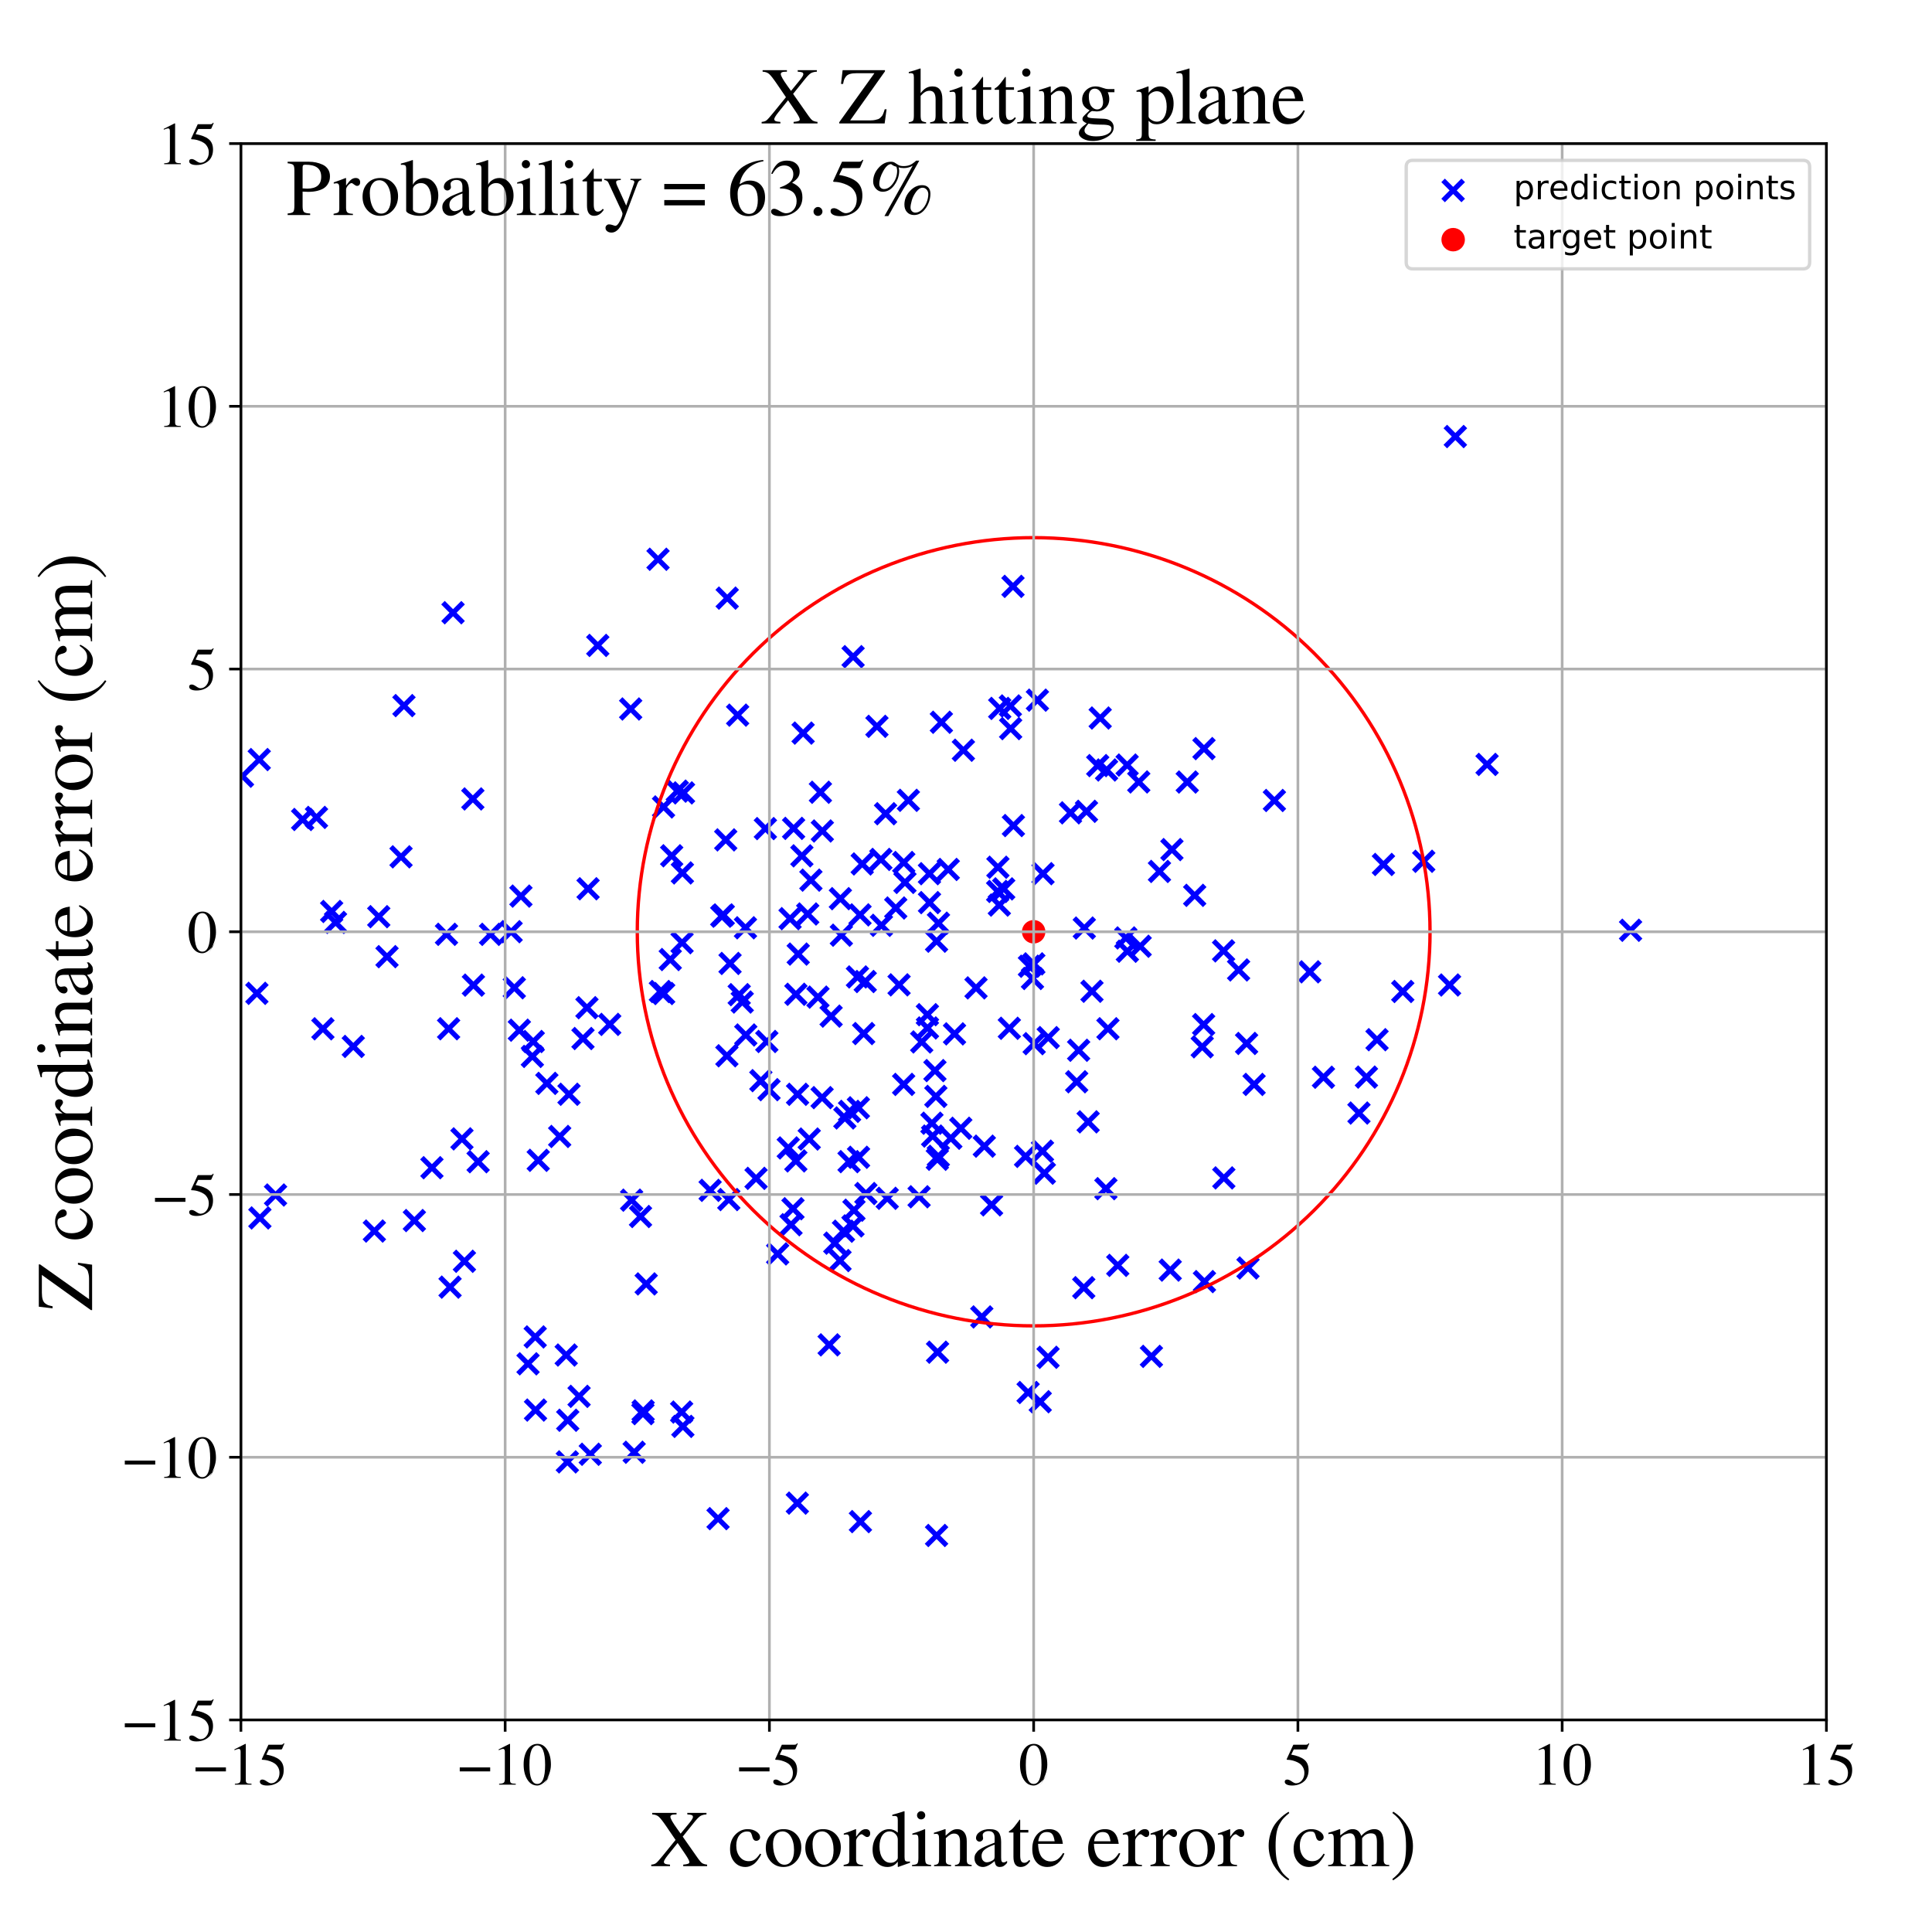 <?xml version="1.0" encoding="utf-8" standalone="no"?>
<!DOCTYPE svg PUBLIC "-//W3C//DTD SVG 1.1//EN"
  "http://www.w3.org/Graphics/SVG/1.1/DTD/svg11.dtd">
<!-- Created with matplotlib (https://matplotlib.org/) -->
<svg height="576pt" version="1.1" viewBox="0 0 576 576" width="576pt" xmlns="http://www.w3.org/2000/svg" xmlns:xlink="http://www.w3.org/1999/xlink">
 <defs>
  <style type="text/css">
*{stroke-linecap:butt;stroke-linejoin:round;}
  </style>
 </defs>
 <g id="figure_1">
  <g id="patch_1">
   <path d="M 0 576 
L 576 576 
L 576 0 
L 0 0 
z
" style="fill:#ffffff;"/>
  </g>
  <g id="axes_1">
   <g id="patch_2">
    <path d="M 71.822 512.784 
L 544.52 512.784 
L 544.52 42.802 
L 71.822 42.802 
z
" style="fill:#ffffff;"/>
   </g>
   <g id="PathCollection_1">
    <defs>
     <path d="M -3 3 
L 3 -3 
M -3 -3 
L 3 3 
" id="mbf445b352d" style="stroke:#0000ff;stroke-width:1.5;"/>
    </defs>
    <g clip-path="url(#pe0a5a55635)">
     <use style="fill:#0000ff;stroke:#0000ff;stroke-width:1.5;" x="76.59" xlink:href="#mbf445b352d" y="296.151"/>
     <use style="fill:#0000ff;stroke:#0000ff;stroke-width:1.5;" x="228.19" xlink:href="#mbf445b352d" y="247.033"/>
     <use style="fill:#0000ff;stroke:#0000ff;stroke-width:1.5;" x="43.701" xlink:href="#mbf445b352d" y="399.431"/>
     <use style="fill:#0000ff;stroke:#0000ff;stroke-width:1.5;" x="336.109" xlink:href="#mbf445b352d" y="283.597"/>
     <use style="fill:#0000ff;stroke:#0000ff;stroke-width:1.5;" x="324.416" xlink:href="#mbf445b352d" y="334.464"/>
     <use style="fill:#0000ff;stroke:#0000ff;stroke-width:1.5;" x="243.861" xlink:href="#mbf445b352d" y="297.277"/>
     <use style="fill:#0000ff;stroke:#0000ff;stroke-width:1.5;" x="247.786" xlink:href="#mbf445b352d" y="302.947"/>
     <use style="fill:#0000ff;stroke:#0000ff;stroke-width:1.5;" x="270.818" xlink:href="#mbf445b352d" y="238.608"/>
     <use style="fill:#0000ff;stroke:#0000ff;stroke-width:1.5;" x="379.944" xlink:href="#mbf445b352d" y="238.654"/>
     <use style="fill:#0000ff;stroke:#0000ff;stroke-width:1.5;" x="247.198" xlink:href="#mbf445b352d" y="400.952"/>
     <use style="fill:#0000ff;stroke:#0000ff;stroke-width:1.5;" x="364.868" xlink:href="#mbf445b352d" y="351.176"/>
     <use style="fill:#0000ff;stroke:#0000ff;stroke-width:1.5;" x="264.516" xlink:href="#mbf445b352d" y="357.26"/>
     <use style="fill:#0000ff;stroke:#0000ff;stroke-width:1.5;" x="390.5" xlink:href="#mbf445b352d" y="289.738"/>
     <use style="fill:#0000ff;stroke:#0000ff;stroke-width:1.5;" x="302.01" xlink:href="#mbf445b352d" y="174.819"/>
     <use style="fill:#0000ff;stroke:#0000ff;stroke-width:1.5;" x="100.034" xlink:href="#mbf445b352d" y="275.007"/>
     <use style="fill:#0000ff;stroke:#0000ff;stroke-width:1.5;" x="169.154" xlink:href="#mbf445b352d" y="435.841"/>
     <use style="fill:#0000ff;stroke:#0000ff;stroke-width:1.5;" x="312.462" xlink:href="#mbf445b352d" y="404.662"/>
     <use style="fill:#0000ff;stroke:#0000ff;stroke-width:1.5;" x="310.133" xlink:href="#mbf445b352d" y="417.902"/>
     <use style="fill:#0000ff;stroke:#0000ff;stroke-width:1.5;" x="255.919" xlink:href="#mbf445b352d" y="330.267"/>
     <use style="fill:#0000ff;stroke:#0000ff;stroke-width:1.5;" x="261.449" xlink:href="#mbf445b352d" y="216.551"/>
     <use style="fill:#0000ff;stroke:#0000ff;stroke-width:1.5;" x="217.283" xlink:href="#mbf445b352d" y="357.633"/>
     <use style="fill:#0000ff;stroke:#0000ff;stroke-width:1.5;" x="323.923" xlink:href="#mbf445b352d" y="241.883"/>
     <use style="fill:#0000ff;stroke:#0000ff;stroke-width:1.5;" x="279.228" xlink:href="#mbf445b352d" y="457.78"/>
     <use style="fill:#0000ff;stroke:#0000ff;stroke-width:1.5;" x="349.394" xlink:href="#mbf445b352d" y="253.293"/>
     <use style="fill:#0000ff;stroke:#0000ff;stroke-width:1.5;" x="155.306" xlink:href="#mbf445b352d" y="267.162"/>
     <use style="fill:#0000ff;stroke:#0000ff;stroke-width:1.5;" x="215.632" xlink:href="#mbf445b352d" y="272.775"/>
     <use style="fill:#0000ff;stroke:#0000ff;stroke-width:1.5;" x="410.546" xlink:href="#mbf445b352d" y="309.97"/>
     <use style="fill:#0000ff;stroke:#0000ff;stroke-width:1.5;" x="372.076" xlink:href="#mbf445b352d" y="378.032"/>
     <use style="fill:#0000ff;stroke:#0000ff;stroke-width:1.5;" x="301.228" xlink:href="#mbf445b352d" y="210.466"/>
     <use style="fill:#0000ff;stroke:#0000ff;stroke-width:1.5;" x="256.525" xlink:href="#mbf445b352d" y="453.647"/>
     <use style="fill:#0000ff;stroke:#0000ff;stroke-width:1.5;" x="323.272" xlink:href="#mbf445b352d" y="276.686"/>
     <use style="fill:#0000ff;stroke:#0000ff;stroke-width:1.5;" x="128.775" xlink:href="#mbf445b352d" y="348.135"/>
     <use style="fill:#0000ff;stroke:#0000ff;stroke-width:1.5;" x="323.109" xlink:href="#mbf445b352d" y="383.906"/>
     <use style="fill:#0000ff;stroke:#0000ff;stroke-width:1.5;" x="214.08" xlink:href="#mbf445b352d" y="452.762"/>
     <use style="fill:#0000ff;stroke:#0000ff;stroke-width:1.5;" x="353.967" xlink:href="#mbf445b352d" y="233.153"/>
     <use style="fill:#0000ff;stroke:#0000ff;stroke-width:1.5;" x="138.46" xlink:href="#mbf445b352d" y="376.034"/>
     <use style="fill:#0000ff;stroke:#0000ff;stroke-width:1.5;" x="295.627" xlink:href="#mbf445b352d" y="359.216"/>
     <use style="fill:#0000ff;stroke:#0000ff;stroke-width:1.5;" x="358.847" xlink:href="#mbf445b352d" y="305.463"/>
     <use style="fill:#0000ff;stroke:#0000ff;stroke-width:1.5;" x="225.412" xlink:href="#mbf445b352d" y="351.31"/>
     <use style="fill:#0000ff;stroke:#0000ff;stroke-width:1.5;" x="188.031" xlink:href="#mbf445b352d" y="211.375"/>
     <use style="fill:#0000ff;stroke:#0000ff;stroke-width:1.5;" x="72.295" xlink:href="#mbf445b352d" y="231.415"/>
     <use style="fill:#0000ff;stroke:#0000ff;stroke-width:1.5;" x="278.046" xlink:href="#mbf445b352d" y="338.702"/>
     <use style="fill:#0000ff;stroke:#0000ff;stroke-width:1.5;" x="178.223" xlink:href="#mbf445b352d" y="192.423"/>
     <use style="fill:#0000ff;stroke:#0000ff;stroke-width:1.5;" x="43.129" xlink:href="#mbf445b352d" y="275.469"/>
     <use style="fill:#0000ff;stroke:#0000ff;stroke-width:1.5;" x="267.058" xlink:href="#mbf445b352d" y="270.708"/>
     <use style="fill:#0000ff;stroke:#0000ff;stroke-width:1.5;" x="197.864" xlink:href="#mbf445b352d" y="296.208"/>
     <use style="fill:#0000ff;stroke:#0000ff;stroke-width:1.5;" x="236.415" xlink:href="#mbf445b352d" y="360.362"/>
     <use style="fill:#0000ff;stroke:#0000ff;stroke-width:1.5;" x="203.59" xlink:href="#mbf445b352d" y="425.258"/>
     <use style="fill:#0000ff;stroke:#0000ff;stroke-width:1.5;" x="356.178" xlink:href="#mbf445b352d" y="266.933"/>
     <use style="fill:#0000ff;stroke:#0000ff;stroke-width:1.5;" x="190.962" xlink:href="#mbf445b352d" y="362.686"/>
     <use style="fill:#0000ff;stroke:#0000ff;stroke-width:1.5;" x="239.069" xlink:href="#mbf445b352d" y="255.159"/>
     <use style="fill:#0000ff;stroke:#0000ff;stroke-width:1.5;" x="335.651" xlink:href="#mbf445b352d" y="279.632"/>
     <use style="fill:#0000ff;stroke:#0000ff;stroke-width:1.5;" x="166.863" xlink:href="#mbf445b352d" y="338.821"/>
     <use style="fill:#0000ff;stroke:#0000ff;stroke-width:1.5;" x="306.519" xlink:href="#mbf445b352d" y="415.152"/>
     <use style="fill:#0000ff;stroke:#0000ff;stroke-width:1.5;" x="241.761" xlink:href="#mbf445b352d" y="262.398"/>
     <use style="fill:#0000ff;stroke:#0000ff;stroke-width:1.5;" x="142.547" xlink:href="#mbf445b352d" y="346.349"/>
     <use style="fill:#0000ff;stroke:#0000ff;stroke-width:1.5;" x="345.678" xlink:href="#mbf445b352d" y="259.808"/>
     <use style="fill:#0000ff;stroke:#0000ff;stroke-width:1.5;" x="140.972" xlink:href="#mbf445b352d" y="238.192"/>
     <use style="fill:#0000ff;stroke:#0000ff;stroke-width:1.5;" x="276.513" xlink:href="#mbf445b352d" y="306.472"/>
     <use style="fill:#0000ff;stroke:#0000ff;stroke-width:1.5;" x="77.288" xlink:href="#mbf445b352d" y="226.452"/>
     <use style="fill:#0000ff;stroke:#0000ff;stroke-width:1.5;" x="310.96" xlink:href="#mbf445b352d" y="260.473"/>
     <use style="fill:#0000ff;stroke:#0000ff;stroke-width:1.5;" x="220.383" xlink:href="#mbf445b352d" y="296.545"/>
     <use style="fill:#0000ff;stroke:#0000ff;stroke-width:1.5;" x="181.78" xlink:href="#mbf445b352d" y="305.41"/>
     <use style="fill:#0000ff;stroke:#0000ff;stroke-width:1.5;" x="432.165" xlink:href="#mbf445b352d" y="293.663"/>
     <use style="fill:#0000ff;stroke:#0000ff;stroke-width:1.5;" x="325.557" xlink:href="#mbf445b352d" y="295.531"/>
     <use style="fill:#0000ff;stroke:#0000ff;stroke-width:1.5;" x="237.784" xlink:href="#mbf445b352d" y="326.254"/>
     <use style="fill:#0000ff;stroke:#0000ff;stroke-width:1.5;" x="359.09" xlink:href="#mbf445b352d" y="382.09"/>
     <use style="fill:#0000ff;stroke:#0000ff;stroke-width:1.5;" x="191.674" xlink:href="#mbf445b352d" y="421.457"/>
     <use style="fill:#0000ff;stroke:#0000ff;stroke-width:1.5;" x="433.896" xlink:href="#mbf445b352d" y="130.148"/>
     <use style="fill:#0000ff;stroke:#0000ff;stroke-width:1.5;" x="37.585" xlink:href="#mbf445b352d" y="277.079"/>
     <use style="fill:#0000ff;stroke:#0000ff;stroke-width:1.5;" x="82.151" xlink:href="#mbf445b352d" y="356.274"/>
     <use style="fill:#0000ff;stroke:#0000ff;stroke-width:1.5;" x="169.266" xlink:href="#mbf445b352d" y="423.429"/>
     <use style="fill:#0000ff;stroke:#0000ff;stroke-width:1.5;" x="248.883" xlink:href="#mbf445b352d" y="370.625"/>
     <use style="fill:#0000ff;stroke:#0000ff;stroke-width:1.5;" x="269.41" xlink:href="#mbf445b352d" y="323.302"/>
     <use style="fill:#0000ff;stroke:#0000ff;stroke-width:1.5;" x="300.922" xlink:href="#mbf445b352d" y="306.569"/>
     <use style="fill:#0000ff;stroke:#0000ff;stroke-width:1.5;" x="256.402" xlink:href="#mbf445b352d" y="272.759"/>
     <use style="fill:#0000ff;stroke:#0000ff;stroke-width:1.5;" x="219.918" xlink:href="#mbf445b352d" y="213.209"/>
     <use style="fill:#0000ff;stroke:#0000ff;stroke-width:1.5;" x="279.749" xlink:href="#mbf445b352d" y="344.738"/>
     <use style="fill:#0000ff;stroke:#0000ff;stroke-width:1.5;" x="290.987" xlink:href="#mbf445b352d" y="294.523"/>
     <use style="fill:#0000ff;stroke:#0000ff;stroke-width:1.5;" x="283.478" xlink:href="#mbf445b352d" y="339.352"/>
     <use style="fill:#0000ff;stroke:#0000ff;stroke-width:1.5;" x="-1" xlink:href="#mbf445b352d" y="212.488"/>
     <use style="fill:#0000ff;stroke:#0000ff;stroke-width:1.5;" x="-1" xlink:href="#mbf445b352d" y="215.081"/>
     <use style="fill:#0000ff;stroke:#0000ff;stroke-width:1.5;" x="254.595" xlink:href="#mbf445b352d" y="360.806"/>
     <use style="fill:#0000ff;stroke:#0000ff;stroke-width:1.5;" x="274.016" xlink:href="#mbf445b352d" y="356.804"/>
     <use style="fill:#0000ff;stroke:#0000ff;stroke-width:1.5;" x="215.178" xlink:href="#mbf445b352d" y="273.151"/>
     <use style="fill:#0000ff;stroke:#0000ff;stroke-width:1.5;" x="115.386" xlink:href="#mbf445b352d" y="285.213"/>
     <use style="fill:#0000ff;stroke:#0000ff;stroke-width:1.5;" x="278.739" xlink:href="#mbf445b352d" y="319.183"/>
     <use style="fill:#0000ff;stroke:#0000ff;stroke-width:1.5;" x="287.224" xlink:href="#mbf445b352d" y="223.671"/>
     <use style="fill:#0000ff;stroke:#0000ff;stroke-width:1.5;" x="228.618" xlink:href="#mbf445b352d" y="310.504"/>
     <use style="fill:#0000ff;stroke:#0000ff;stroke-width:1.5;" x="725.631" xlink:href="#mbf445b352d" y="251.041"/>
     <use style="fill:#0000ff;stroke:#0000ff;stroke-width:1.5;" x="221.287" xlink:href="#mbf445b352d" y="298.742"/>
     <use style="fill:#0000ff;stroke:#0000ff;stroke-width:1.5;" x="373.89" xlink:href="#mbf445b352d" y="323.305"/>
     <use style="fill:#0000ff;stroke:#0000ff;stroke-width:1.5;" x="216.369" xlink:href="#mbf445b352d" y="250.399"/>
     <use style="fill:#0000ff;stroke:#0000ff;stroke-width:1.5;" x="319.154" xlink:href="#mbf445b352d" y="242.336"/>
     <use style="fill:#0000ff;stroke:#0000ff;stroke-width:1.5;" x="292.711" xlink:href="#mbf445b352d" y="392.626"/>
     <use style="fill:#0000ff;stroke:#0000ff;stroke-width:1.5;" x="253.289" xlink:href="#mbf445b352d" y="331.338"/>
     <use style="fill:#0000ff;stroke:#0000ff;stroke-width:1.5;" x="307.824" xlink:href="#mbf445b352d" y="291.724"/>
     <use style="fill:#0000ff;stroke:#0000ff;stroke-width:1.5;" x="305.758" xlink:href="#mbf445b352d" y="344.757"/>
     <use style="fill:#0000ff;stroke:#0000ff;stroke-width:1.5;" x="196.891" xlink:href="#mbf445b352d" y="295.606"/>
     <use style="fill:#0000ff;stroke:#0000ff;stroke-width:1.5;" x="172.645" xlink:href="#mbf445b352d" y="416.304"/>
     <use style="fill:#0000ff;stroke:#0000ff;stroke-width:1.5;" x="269.439" xlink:href="#mbf445b352d" y="257.145"/>
     <use style="fill:#0000ff;stroke:#0000ff;stroke-width:1.5;" x="279.011" xlink:href="#mbf445b352d" y="326.877"/>
     <use style="fill:#0000ff;stroke:#0000ff;stroke-width:1.5;" x="226.837" xlink:href="#mbf445b352d" y="322.181"/>
     <use style="fill:#0000ff;stroke:#0000ff;stroke-width:1.5;" x="235.542" xlink:href="#mbf445b352d" y="273.883"/>
     <use style="fill:#0000ff;stroke:#0000ff;stroke-width:1.5;" x="211.718" xlink:href="#mbf445b352d" y="354.887"/>
     <use style="fill:#0000ff;stroke:#0000ff;stroke-width:1.5;" x="137.728" xlink:href="#mbf445b352d" y="339.536"/>
     <use style="fill:#0000ff;stroke:#0000ff;stroke-width:1.5;" x="257.49" xlink:href="#mbf445b352d" y="308.141"/>
     <use style="fill:#0000ff;stroke:#0000ff;stroke-width:1.5;" x="175.329" xlink:href="#mbf445b352d" y="264.972"/>
     <use style="fill:#0000ff;stroke:#0000ff;stroke-width:1.5;" x="152.386" xlink:href="#mbf445b352d" y="277.77"/>
     <use style="fill:#0000ff;stroke:#0000ff;stroke-width:1.5;" x="241.26" xlink:href="#mbf445b352d" y="339.589"/>
     <use style="fill:#0000ff;stroke:#0000ff;stroke-width:1.5;" x="229.269" xlink:href="#mbf445b352d" y="324.869"/>
     <use style="fill:#0000ff;stroke:#0000ff;stroke-width:1.5;" x="277.117" xlink:href="#mbf445b352d" y="269.097"/>
     <use style="fill:#0000ff;stroke:#0000ff;stroke-width:1.5;" x="310.803" xlink:href="#mbf445b352d" y="343.208"/>
     <use style="fill:#0000ff;stroke:#0000ff;stroke-width:1.5;" x="222.254" xlink:href="#mbf445b352d" y="276.608"/>
     <use style="fill:#0000ff;stroke:#0000ff;stroke-width:1.5;" x="299.244" xlink:href="#mbf445b352d" y="265.007"/>
     <use style="fill:#0000ff;stroke:#0000ff;stroke-width:1.5;" x="45.304" xlink:href="#mbf445b352d" y="268.638"/>
     <use style="fill:#0000ff;stroke:#0000ff;stroke-width:1.5;" x="216.713" xlink:href="#mbf445b352d" y="314.766"/>
     <use style="fill:#0000ff;stroke:#0000ff;stroke-width:1.5;" x="173.807" xlink:href="#mbf445b352d" y="309.622"/>
     <use style="fill:#0000ff;stroke:#0000ff;stroke-width:1.5;" x="154.838" xlink:href="#mbf445b352d" y="307.136"/>
     <use style="fill:#0000ff;stroke:#0000ff;stroke-width:1.5;" x="158.982" xlink:href="#mbf445b352d" y="310.51"/>
     <use style="fill:#0000ff;stroke:#0000ff;stroke-width:1.5;" x="188.311" xlink:href="#mbf445b352d" y="357.814"/>
     <use style="fill:#0000ff;stroke:#0000ff;stroke-width:1.5;" x="418.217" xlink:href="#mbf445b352d" y="295.597"/>
     <use style="fill:#0000ff;stroke:#0000ff;stroke-width:1.5;" x="339.926" xlink:href="#mbf445b352d" y="282.113"/>
     <use style="fill:#0000ff;stroke:#0000ff;stroke-width:1.5;" x="244.595" xlink:href="#mbf445b352d" y="236.202"/>
     <use style="fill:#0000ff;stroke:#0000ff;stroke-width:1.5;" x="358.949" xlink:href="#mbf445b352d" y="223.187"/>
     <use style="fill:#0000ff;stroke:#0000ff;stroke-width:1.5;" x="298.054" xlink:href="#mbf445b352d" y="211.2"/>
     <use style="fill:#0000ff;stroke:#0000ff;stroke-width:1.5;" x="269.796" xlink:href="#mbf445b352d" y="263.077"/>
     <use style="fill:#0000ff;stroke:#0000ff;stroke-width:1.5;" x="191.75" xlink:href="#mbf445b352d" y="420.646"/>
     <use style="fill:#0000ff;stroke:#0000ff;stroke-width:1.5;" x="203.223" xlink:href="#mbf445b352d" y="420.987"/>
     <use style="fill:#0000ff;stroke:#0000ff;stroke-width:1.5;" x="343.283" xlink:href="#mbf445b352d" y="404.385"/>
     <use style="fill:#0000ff;stroke:#0000ff;stroke-width:1.5;" x="279.457" xlink:href="#mbf445b352d" y="345.619"/>
     <use style="fill:#0000ff;stroke:#0000ff;stroke-width:1.5;" x="141.143" xlink:href="#mbf445b352d" y="293.703"/>
     <use style="fill:#0000ff;stroke:#0000ff;stroke-width:1.5;" x="192.654" xlink:href="#mbf445b352d" y="382.782"/>
     <use style="fill:#0000ff;stroke:#0000ff;stroke-width:1.5;" x="217.65" xlink:href="#mbf445b352d" y="287.238"/>
     <use style="fill:#0000ff;stroke:#0000ff;stroke-width:1.5;" x="200.256" xlink:href="#mbf445b352d" y="255.142"/>
     <use style="fill:#0000ff;stroke:#0000ff;stroke-width:1.5;" x="112.924" xlink:href="#mbf445b352d" y="273.293"/>
     <use style="fill:#0000ff;stroke:#0000ff;stroke-width:1.5;" x="168.808" xlink:href="#mbf445b352d" y="403.985"/>
     <use style="fill:#0000ff;stroke:#0000ff;stroke-width:1.5;" x="236.605" xlink:href="#mbf445b352d" y="246.972"/>
     <use style="fill:#0000ff;stroke:#0000ff;stroke-width:1.5;" x="135.067" xlink:href="#mbf445b352d" y="182.675"/>
     <use style="fill:#0000ff;stroke:#0000ff;stroke-width:1.5;" x="240.813" xlink:href="#mbf445b352d" y="272.49"/>
     <use style="fill:#0000ff;stroke:#0000ff;stroke-width:1.5;" x="405.153" xlink:href="#mbf445b352d" y="331.841"/>
     <use style="fill:#0000ff;stroke:#0000ff;stroke-width:1.5;" x="251.475" xlink:href="#mbf445b352d" y="367.066"/>
     <use style="fill:#0000ff;stroke:#0000ff;stroke-width:1.5;" x="90.228" xlink:href="#mbf445b352d" y="244.317"/>
     <use style="fill:#0000ff;stroke:#0000ff;stroke-width:1.5;" x="3.278" xlink:href="#mbf445b352d" y="418.924"/>
     <use style="fill:#0000ff;stroke:#0000ff;stroke-width:1.5;" x="321" xlink:href="#mbf445b352d" y="322.513"/>
     <use style="fill:#0000ff;stroke:#0000ff;stroke-width:1.5;" x="369.272" xlink:href="#mbf445b352d" y="289.175"/>
     <use style="fill:#0000ff;stroke:#0000ff;stroke-width:1.5;" x="250.437" xlink:href="#mbf445b352d" y="375.821"/>
     <use style="fill:#0000ff;stroke:#0000ff;stroke-width:1.5;" x="159.568" xlink:href="#mbf445b352d" y="398.588"/>
     <use style="fill:#0000ff;stroke:#0000ff;stroke-width:1.5;" x="239.436" xlink:href="#mbf445b352d" y="218.562"/>
     <use style="fill:#0000ff;stroke:#0000ff;stroke-width:1.5;" x="257.057" xlink:href="#mbf445b352d" y="257.572"/>
     <use style="fill:#0000ff;stroke:#0000ff;stroke-width:1.5;" x="293.457" xlink:href="#mbf445b352d" y="341.714"/>
     <use style="fill:#0000ff;stroke:#0000ff;stroke-width:1.5;" x="237.283" xlink:href="#mbf445b352d" y="296.434"/>
     <use style="fill:#0000ff;stroke:#0000ff;stroke-width:1.5;" x="328.009" xlink:href="#mbf445b352d" y="214.065"/>
     <use style="fill:#0000ff;stroke:#0000ff;stroke-width:1.5;" x="105.333" xlink:href="#mbf445b352d" y="311.983"/>
     <use style="fill:#0000ff;stroke:#0000ff;stroke-width:1.5;" x="203.349" xlink:href="#mbf445b352d" y="281.054"/>
     <use style="fill:#0000ff;stroke:#0000ff;stroke-width:1.5;" x="158.72" xlink:href="#mbf445b352d" y="314.957"/>
     <use style="fill:#0000ff;stroke:#0000ff;stroke-width:1.5;" x="329.708" xlink:href="#mbf445b352d" y="354.384"/>
     <use style="fill:#0000ff;stroke:#0000ff;stroke-width:1.5;" x="301.313" xlink:href="#mbf445b352d" y="217.22"/>
     <use style="fill:#0000ff;stroke:#0000ff;stroke-width:1.5;" x="169.641" xlink:href="#mbf445b352d" y="326.242"/>
     <use style="fill:#0000ff;stroke:#0000ff;stroke-width:1.5;" x="231.85" xlink:href="#mbf445b352d" y="373.84"/>
     <use style="fill:#0000ff;stroke:#0000ff;stroke-width:1.5;" x="258.153" xlink:href="#mbf445b352d" y="355.836"/>
     <use style="fill:#0000ff;stroke:#0000ff;stroke-width:1.5;" x="254.305" xlink:href="#mbf445b352d" y="365.484"/>
     <use style="fill:#0000ff;stroke:#0000ff;stroke-width:1.5;" x="160.47" xlink:href="#mbf445b352d" y="345.936"/>
     <use style="fill:#0000ff;stroke:#0000ff;stroke-width:1.5;" x="254.344" xlink:href="#mbf445b352d" y="195.774"/>
     <use style="fill:#0000ff;stroke:#0000ff;stroke-width:1.5;" x="119.566" xlink:href="#mbf445b352d" y="255.451"/>
     <use style="fill:#0000ff;stroke:#0000ff;stroke-width:1.5;" x="123.54" xlink:href="#mbf445b352d" y="363.892"/>
     <use style="fill:#0000ff;stroke:#0000ff;stroke-width:1.5;" x="333.249" xlink:href="#mbf445b352d" y="377.251"/>
     <use style="fill:#0000ff;stroke:#0000ff;stroke-width:1.5;" x="203.783" xlink:href="#mbf445b352d" y="236.391"/>
     <use style="fill:#0000ff;stroke:#0000ff;stroke-width:1.5;" x="297.439" xlink:href="#mbf445b352d" y="265.768"/>
     <use style="fill:#0000ff;stroke:#0000ff;stroke-width:1.5;" x="394.568" xlink:href="#mbf445b352d" y="321.169"/>
     <use style="fill:#0000ff;stroke:#0000ff;stroke-width:1.5;" x="348.885" xlink:href="#mbf445b352d" y="378.662"/>
     <use style="fill:#0000ff;stroke:#0000ff;stroke-width:1.5;" x="253.135" xlink:href="#mbf445b352d" y="346.328"/>
     <use style="fill:#0000ff;stroke:#0000ff;stroke-width:1.5;" x="52.467" xlink:href="#mbf445b352d" y="337.846"/>
     <use style="fill:#0000ff;stroke:#0000ff;stroke-width:1.5;" x="407.383" xlink:href="#mbf445b352d" y="321.122"/>
     <use style="fill:#0000ff;stroke:#0000ff;stroke-width:1.5;" x="235.831" xlink:href="#mbf445b352d" y="365.132"/>
     <use style="fill:#0000ff;stroke:#0000ff;stroke-width:1.5;" x="222.345" xlink:href="#mbf445b352d" y="308.568"/>
     <use style="fill:#0000ff;stroke:#0000ff;stroke-width:1.5;" x="77.484" xlink:href="#mbf445b352d" y="363.113"/>
     <use style="fill:#0000ff;stroke:#0000ff;stroke-width:1.5;" x="277.843" xlink:href="#mbf445b352d" y="334.869"/>
     <use style="fill:#0000ff;stroke:#0000ff;stroke-width:1.5;" x="308.217" xlink:href="#mbf445b352d" y="287.364"/>
     <use style="fill:#0000ff;stroke:#0000ff;stroke-width:1.5;" x="279.522" xlink:href="#mbf445b352d" y="403.137"/>
     <use style="fill:#0000ff;stroke:#0000ff;stroke-width:1.5;" x="279.789" xlink:href="#mbf445b352d" y="275.236"/>
     <use style="fill:#0000ff;stroke:#0000ff;stroke-width:1.5;" x="311.359" xlink:href="#mbf445b352d" y="349.768"/>
     <use style="fill:#0000ff;stroke:#0000ff;stroke-width:1.5;" x="133.116" xlink:href="#mbf445b352d" y="278.554"/>
     <use style="fill:#0000ff;stroke:#0000ff;stroke-width:1.5;" x="133.747" xlink:href="#mbf445b352d" y="306.702"/>
     <use style="fill:#0000ff;stroke:#0000ff;stroke-width:1.5;" x="255.636" xlink:href="#mbf445b352d" y="291.26"/>
     <use style="fill:#0000ff;stroke:#0000ff;stroke-width:1.5;" x="237.98" xlink:href="#mbf445b352d" y="284.446"/>
     <use style="fill:#0000ff;stroke:#0000ff;stroke-width:1.5;" x="330.317" xlink:href="#mbf445b352d" y="306.709"/>
     <use style="fill:#0000ff;stroke:#0000ff;stroke-width:1.5;" x="282.711" xlink:href="#mbf445b352d" y="259.211"/>
     <use style="fill:#0000ff;stroke:#0000ff;stroke-width:1.5;" x="412.455" xlink:href="#mbf445b352d" y="257.729"/>
     <use style="fill:#0000ff;stroke:#0000ff;stroke-width:1.5;" x="306.91" xlink:href="#mbf445b352d" y="288.072"/>
     <use style="fill:#0000ff;stroke:#0000ff;stroke-width:1.5;" x="98.879" xlink:href="#mbf445b352d" y="271.739"/>
     <use style="fill:#0000ff;stroke:#0000ff;stroke-width:1.5;" x="245.101" xlink:href="#mbf445b352d" y="327.242"/>
     <use style="fill:#0000ff;stroke:#0000ff;stroke-width:1.5;" x="48.371" xlink:href="#mbf445b352d" y="336.02"/>
     <use style="fill:#0000ff;stroke:#0000ff;stroke-width:1.5;" x="94.358" xlink:href="#mbf445b352d" y="243.702"/>
     <use style="fill:#0000ff;stroke:#0000ff;stroke-width:1.5;" x="134.181" xlink:href="#mbf445b352d" y="383.742"/>
     <use style="fill:#0000ff;stroke:#0000ff;stroke-width:1.5;" x="153.338" xlink:href="#mbf445b352d" y="294.492"/>
     <use style="fill:#0000ff;stroke:#0000ff;stroke-width:1.5;" x="443.352" xlink:href="#mbf445b352d" y="227.902"/>
     <use style="fill:#0000ff;stroke:#0000ff;stroke-width:1.5;" x="250.841" xlink:href="#mbf445b352d" y="278.816"/>
     <use style="fill:#0000ff;stroke:#0000ff;stroke-width:1.5;" x="371.659" xlink:href="#mbf445b352d" y="311.09"/>
     <use style="fill:#0000ff;stroke:#0000ff;stroke-width:1.5;" x="216.812" xlink:href="#mbf445b352d" y="178.321"/>
     <use style="fill:#0000ff;stroke:#0000ff;stroke-width:1.5;" x="203.447" xlink:href="#mbf445b352d" y="260.249"/>
     <use style="fill:#0000ff;stroke:#0000ff;stroke-width:1.5;" x="264.024" xlink:href="#mbf445b352d" y="242.6"/>
     <use style="fill:#0000ff;stroke:#0000ff;stroke-width:1.5;" x="199.83" xlink:href="#mbf445b352d" y="286.074"/>
     <use style="fill:#0000ff;stroke:#0000ff;stroke-width:1.5;" x="175.988" xlink:href="#mbf445b352d" y="433.569"/>
     <use style="fill:#0000ff;stroke:#0000ff;stroke-width:1.5;" x="302.136" xlink:href="#mbf445b352d" y="246.13"/>
     <use style="fill:#0000ff;stroke:#0000ff;stroke-width:1.5;" x="255.964" xlink:href="#mbf445b352d" y="345.03"/>
     <use style="fill:#0000ff;stroke:#0000ff;stroke-width:1.5;" x="336.041" xlink:href="#mbf445b352d" y="228.087"/>
     <use style="fill:#0000ff;stroke:#0000ff;stroke-width:1.5;" x="96.267" xlink:href="#mbf445b352d" y="306.719"/>
     <use style="fill:#0000ff;stroke:#0000ff;stroke-width:1.5;" x="312.521" xlink:href="#mbf445b352d" y="309.353"/>
     <use style="fill:#0000ff;stroke:#0000ff;stroke-width:1.5;" x="358.429" xlink:href="#mbf445b352d" y="312.094"/>
     <use style="fill:#0000ff;stroke:#0000ff;stroke-width:1.5;" x="327.274" xlink:href="#mbf445b352d" y="228.251"/>
     <use style="fill:#0000ff;stroke:#0000ff;stroke-width:1.5;" x="251.885" xlink:href="#mbf445b352d" y="333.301"/>
     <use style="fill:#0000ff;stroke:#0000ff;stroke-width:1.5;" x="146.241" xlink:href="#mbf445b352d" y="278.565"/>
     <use style="fill:#0000ff;stroke:#0000ff;stroke-width:1.5;" x="286.448" xlink:href="#mbf445b352d" y="336.377"/>
     <use style="fill:#0000ff;stroke:#0000ff;stroke-width:1.5;" x="174.992" xlink:href="#mbf445b352d" y="300.43"/>
     <use style="fill:#0000ff;stroke:#0000ff;stroke-width:1.5;" x="364.797" xlink:href="#mbf445b352d" y="283.486"/>
     <use style="fill:#0000ff;stroke:#0000ff;stroke-width:1.5;" x="329.913" xlink:href="#mbf445b352d" y="229.559"/>
     <use style="fill:#0000ff;stroke:#0000ff;stroke-width:1.5;" x="189.068" xlink:href="#mbf445b352d" y="432.972"/>
     <use style="fill:#0000ff;stroke:#0000ff;stroke-width:1.5;" x="250.552" xlink:href="#mbf445b352d" y="267.922"/>
     <use style="fill:#0000ff;stroke:#0000ff;stroke-width:1.5;" x="201.926" xlink:href="#mbf445b352d" y="235.865"/>
     <use style="fill:#0000ff;stroke:#0000ff;stroke-width:1.5;" x="284.581" xlink:href="#mbf445b352d" y="308.231"/>
     <use style="fill:#0000ff;stroke:#0000ff;stroke-width:1.5;" x="196.184" xlink:href="#mbf445b352d" y="166.737"/>
     <use style="fill:#0000ff;stroke:#0000ff;stroke-width:1.5;" x="276.487" xlink:href="#mbf445b352d" y="302.513"/>
     <use style="fill:#0000ff;stroke:#0000ff;stroke-width:1.5;" x="280.662" xlink:href="#mbf445b352d" y="215.335"/>
     <use style="fill:#0000ff;stroke:#0000ff;stroke-width:1.5;" x="486.136" xlink:href="#mbf445b352d" y="277.348"/>
     <use style="fill:#0000ff;stroke:#0000ff;stroke-width:1.5;" x="262.785" xlink:href="#mbf445b352d" y="275.872"/>
     <use style="fill:#0000ff;stroke:#0000ff;stroke-width:1.5;" x="339.508" xlink:href="#mbf445b352d" y="233.123"/>
     <use style="fill:#0000ff;stroke:#0000ff;stroke-width:1.5;" x="31.739" xlink:href="#mbf445b352d" y="231.597"/>
     <use style="fill:#0000ff;stroke:#0000ff;stroke-width:1.5;" x="159.661" xlink:href="#mbf445b352d" y="420.392"/>
     <use style="fill:#0000ff;stroke:#0000ff;stroke-width:1.5;" x="235.013" xlink:href="#mbf445b352d" y="342.238"/>
     <use style="fill:#0000ff;stroke:#0000ff;stroke-width:1.5;" x="120.431" xlink:href="#mbf445b352d" y="210.366"/>
     <use style="fill:#0000ff;stroke:#0000ff;stroke-width:1.5;" x="277.102" xlink:href="#mbf445b352d" y="260.475"/>
     <use style="fill:#0000ff;stroke:#0000ff;stroke-width:1.5;" x="197.83" xlink:href="#mbf445b352d" y="240.581"/>
     <use style="fill:#0000ff;stroke:#0000ff;stroke-width:1.5;" x="111.611" xlink:href="#mbf445b352d" y="367.022"/>
     <use style="fill:#0000ff;stroke:#0000ff;stroke-width:1.5;" x="308.327" xlink:href="#mbf445b352d" y="311.157"/>
     <use style="fill:#0000ff;stroke:#0000ff;stroke-width:1.5;" x="245.168" xlink:href="#mbf445b352d" y="247.747"/>
     <use style="fill:#0000ff;stroke:#0000ff;stroke-width:1.5;" x="321.584" xlink:href="#mbf445b352d" y="313.123"/>
     <use style="fill:#0000ff;stroke:#0000ff;stroke-width:1.5;" x="297.513" xlink:href="#mbf445b352d" y="258.558"/>
     <use style="fill:#0000ff;stroke:#0000ff;stroke-width:1.5;" x="274.799" xlink:href="#mbf445b352d" y="310.642"/>
     <use style="fill:#0000ff;stroke:#0000ff;stroke-width:1.5;" x="309.292" xlink:href="#mbf445b352d" y="208.744"/>
     <use style="fill:#0000ff;stroke:#0000ff;stroke-width:1.5;" x="163.039" xlink:href="#mbf445b352d" y="322.995"/>
     <use style="fill:#0000ff;stroke:#0000ff;stroke-width:1.5;" x="262.625" xlink:href="#mbf445b352d" y="256.222"/>
     <use style="fill:#0000ff;stroke:#0000ff;stroke-width:1.5;" x="268.046" xlink:href="#mbf445b352d" y="293.619"/>
     <use style="fill:#0000ff;stroke:#0000ff;stroke-width:1.5;" x="257.96" xlink:href="#mbf445b352d" y="292.629"/>
     <use style="fill:#0000ff;stroke:#0000ff;stroke-width:1.5;" x="297.938" xlink:href="#mbf445b352d" y="269.838"/>
     <use style="fill:#0000ff;stroke:#0000ff;stroke-width:1.5;" x="424.472" xlink:href="#mbf445b352d" y="256.779"/>
     <use style="fill:#0000ff;stroke:#0000ff;stroke-width:1.5;" x="157.428" xlink:href="#mbf445b352d" y="406.601"/>
     <use style="fill:#0000ff;stroke:#0000ff;stroke-width:1.5;" x="279.23" xlink:href="#mbf445b352d" y="280.601"/>
     <use style="fill:#0000ff;stroke:#0000ff;stroke-width:1.5;" x="237.717" xlink:href="#mbf445b352d" y="448.137"/>
     <use style="fill:#0000ff;stroke:#0000ff;stroke-width:1.5;" x="237.269" xlink:href="#mbf445b352d" y="346.107"/>
    </g>
   </g>
   <g id="PathCollection_2">
    <defs>
     <path d="M 0 3 
C 0.796 3 1.559 2.684 2.121 2.121 
C 2.684 1.559 3 0.796 3 0 
C 3 -0.796 2.684 -1.559 2.121 -2.121 
C 1.559 -2.684 0.796 -3 0 -3 
C -0.796 -3 -1.559 -2.684 -2.121 -2.121 
C -2.684 -1.559 -3 -0.796 -3 0 
C -3 0.796 -2.684 1.559 -2.121 2.121 
C -1.559 2.684 -0.796 3 0 3 
z
" id="md69fe7989e" style="stroke:#ff0000;"/>
    </defs>
    <g clip-path="url(#pe0a5a55635)">
     <use style="fill:#ff0000;stroke:#ff0000;" x="308.171" xlink:href="#md69fe7989e" y="277.793"/>
    </g>
   </g>
   <g id="patch_3">
    <path clip-path="url(#pe0a5a55635)" d="M 308.171 395.288 
C 339.511 395.288 369.572 382.908 391.733 360.875 
C 413.894 338.841 426.346 308.953 426.346 277.793 
C 426.346 246.633 413.894 216.745 391.733 194.711 
C 369.572 172.677 339.511 160.297 308.171 160.297 
C 276.831 160.297 246.77 172.677 224.609 194.711 
C 202.448 216.745 189.997 246.633 189.997 277.793 
C 189.997 308.953 202.448 338.841 224.609 360.875 
C 246.77 382.908 276.831 395.288 308.171 395.288 
z
" style="fill:none;stroke:#ff0000;stroke-linejoin:miter;"/>
   </g>
   <g id="matplotlib.axis_1">
    <g id="xtick_1">
     <g id="line2d_1">
      <path clip-path="url(#pe0a5a55635)" d="M 71.822 512.784 
L 71.822 42.802 
" style="fill:none;stroke:#b0b0b0;stroke-linecap:square;stroke-width:0.8;"/>
     </g>
     <g id="line2d_2">
      <defs>
       <path d="M 0 0 
L 0 3.5 
" id="m7487e91919" style="stroke:#000000;stroke-width:0.8;"/>
      </defs>
      <g>
       <use style="stroke:#000000;stroke-width:0.8;" x="71.822" xlink:href="#m7487e91919" y="512.784"/>
      </g>
     </g>
     <g id="text_1">
      <!-- −15 -->
      <defs>
       <path d="M 3 22 
L 3 28.594 
L 53.406 28.594 
L 53.406 22 
z
" id="FreeSerif-8722"/>
       <path d="M 18.297 59.297 
Q 16.5 59.297 11.094 57.094 
L 11.094 58.5 
L 29.094 67.594 
L 29.906 67.406 
L 29.906 7.406 
Q 29.906 3.797 31.703 2.688 
Q 33.5 1.594 39.406 1.5 
L 39.406 0 
L 11.797 0 
L 11.797 1.5 
Q 17.406 1.703 19.344 3.141 
Q 21.297 4.594 21.297 9.297 
L 21.297 54.594 
Q 21.297 59.297 18.297 59.297 
z
" id="FreeSerif-49"/>
       <path d="M 35.703 19.406 
Q 35.703 24.703 33.344 28.797 
Q 31 32.906 27.641 35.156 
Q 24.297 37.406 20.141 38.844 
Q 16 40.297 12.953 40.75 
Q 9.906 41.203 7.594 41.203 
Q 6.406 41.203 6.406 42 
Q 6.406 42.297 6.5 42.5 
L 17.406 66.203 
L 38.297 66.203 
Q 39.906 66.203 40.844 66.703 
Q 41.797 67.203 42.906 68.797 
L 43.797 68.094 
L 40 59.203 
Q 39.594 58.297 37.703 58.297 
L 18.094 58.297 
L 13.906 49.797 
Q 28.5 47.203 35.594 41.344 
Q 42.703 35.5 42.703 24.203 
Q 42.703 18.297 40.844 13.688 
Q 39 9.094 36.141 6.297 
Q 33.297 3.5 29.547 1.703 
Q 25.797 -0.094 22.344 -0.75 
Q 18.906 -1.406 15.406 -1.406 
Q 9.797 -1.406 6.5 0.25 
Q 3.203 1.906 3.203 4.797 
Q 3.203 8.5 7.5 8.5 
Q 10.297 8.5 14.75 5.391 
Q 19.203 2.297 21.797 2.297 
Q 27.703 2.297 31.703 7.25 
Q 35.703 12.203 35.703 19.406 
z
" id="FreeSerif-53"/>
      </defs>
      <g transform="translate(57.746 532.077)scale(0.18 -0.18)">
       <use xlink:href="#FreeSerif-8722"/>
       <use x="56.4" xlink:href="#FreeSerif-49"/>
       <use x="106.4" xlink:href="#FreeSerif-53"/>
      </g>
     </g>
    </g>
    <g id="xtick_2">
     <g id="line2d_3">
      <path clip-path="url(#pe0a5a55635)" d="M 150.605 512.784 
L 150.605 42.802 
" style="fill:none;stroke:#b0b0b0;stroke-linecap:square;stroke-width:0.8;"/>
     </g>
     <g id="line2d_4">
      <g>
       <use style="stroke:#000000;stroke-width:0.8;" x="150.605" xlink:href="#m7487e91919" y="512.784"/>
      </g>
     </g>
     <g id="text_2">
      <!-- −10 -->
      <defs>
       <path d="M 47.594 17.797 
Q 35.203 -1.406 25 -1.406 
Q 14.797 -1.406 8.594 8.391 
Q 2.406 18.203 2.406 33.594 
Q 2.406 48.094 8.594 57.844 
Q 14.797 67.594 25.406 67.594 
Q 35.203 67.594 41.391 58 
Q 47.594 48.406 47.594 33 
Q 47.594 17.797 35.203 -1.406 
z
M 25.094 65 
Q 12 65 12 32.703 
Q 12 1.203 25 1.203 
Q 38 1.203 38 32.797 
Q 38 48.5 34.703 56.75 
Q 31.406 65 25.094 65 
z
" id="FreeSerif-48"/>
      </defs>
      <g transform="translate(136.529 532.077)scale(0.18 -0.18)">
       <use xlink:href="#FreeSerif-8722"/>
       <use x="56.4" xlink:href="#FreeSerif-49"/>
       <use x="106.4" xlink:href="#FreeSerif-48"/>
      </g>
     </g>
    </g>
    <g id="xtick_3">
     <g id="line2d_5">
      <path clip-path="url(#pe0a5a55635)" d="M 229.388 512.784 
L 229.388 42.802 
" style="fill:none;stroke:#b0b0b0;stroke-linecap:square;stroke-width:0.8;"/>
     </g>
     <g id="line2d_6">
      <g>
       <use style="stroke:#000000;stroke-width:0.8;" x="229.388" xlink:href="#m7487e91919" y="512.784"/>
      </g>
     </g>
     <g id="text_3">
      <!-- −5 -->
      <g transform="translate(219.812 532.077)scale(0.18 -0.18)">
       <use xlink:href="#FreeSerif-8722"/>
       <use x="56.4" xlink:href="#FreeSerif-53"/>
      </g>
     </g>
    </g>
    <g id="xtick_4">
     <g id="line2d_7">
      <path clip-path="url(#pe0a5a55635)" d="M 308.171 512.784 
L 308.171 42.802 
" style="fill:none;stroke:#b0b0b0;stroke-linecap:square;stroke-width:0.8;"/>
     </g>
     <g id="line2d_8">
      <g>
       <use style="stroke:#000000;stroke-width:0.8;" x="308.171" xlink:href="#m7487e91919" y="512.784"/>
      </g>
     </g>
     <g id="text_4">
      <!-- 0 -->
      <g transform="translate(303.671 532.077)scale(0.18 -0.18)">
       <use xlink:href="#FreeSerif-48"/>
      </g>
     </g>
    </g>
    <g id="xtick_5">
     <g id="line2d_9">
      <path clip-path="url(#pe0a5a55635)" d="M 386.954 512.784 
L 386.954 42.802 
" style="fill:none;stroke:#b0b0b0;stroke-linecap:square;stroke-width:0.8;"/>
     </g>
     <g id="line2d_10">
      <g>
       <use style="stroke:#000000;stroke-width:0.8;" x="386.954" xlink:href="#m7487e91919" y="512.784"/>
      </g>
     </g>
     <g id="text_5">
      <!-- 5 -->
      <g transform="translate(382.454 532.077)scale(0.18 -0.18)">
       <use xlink:href="#FreeSerif-53"/>
      </g>
     </g>
    </g>
    <g id="xtick_6">
     <g id="line2d_11">
      <path clip-path="url(#pe0a5a55635)" d="M 465.737 512.784 
L 465.737 42.802 
" style="fill:none;stroke:#b0b0b0;stroke-linecap:square;stroke-width:0.8;"/>
     </g>
     <g id="line2d_12">
      <g>
       <use style="stroke:#000000;stroke-width:0.8;" x="465.737" xlink:href="#m7487e91919" y="512.784"/>
      </g>
     </g>
     <g id="text_6">
      <!-- 10 -->
      <g transform="translate(456.737 532.077)scale(0.18 -0.18)">
       <use xlink:href="#FreeSerif-49"/>
       <use x="50" xlink:href="#FreeSerif-48"/>
      </g>
     </g>
    </g>
    <g id="xtick_7">
     <g id="line2d_13">
      <path clip-path="url(#pe0a5a55635)" d="M 544.52 512.784 
L 544.52 42.802 
" style="fill:none;stroke:#b0b0b0;stroke-linecap:square;stroke-width:0.8;"/>
     </g>
     <g id="line2d_14">
      <g>
       <use style="stroke:#000000;stroke-width:0.8;" x="544.52" xlink:href="#m7487e91919" y="512.784"/>
      </g>
     </g>
     <g id="text_7">
      <!-- 15 -->
      <g transform="translate(535.52 532.077)scale(0.18 -0.18)">
       <use xlink:href="#FreeSerif-49"/>
       <use x="50" xlink:href="#FreeSerif-53"/>
      </g>
     </g>
    </g>
    <g id="text_8">
     <!-- X coordinate error (cm) -->
     <defs>
      <path d="M 69.594 66.203 
L 69.594 64.297 
Q 64.703 64 62.047 62.344 
Q 59.406 60.703 54.703 54.906 
L 40.094 36.703 
L 59.297 9.297 
Q 62.297 5 64.297 3.703 
Q 66.297 2.406 70.406 1.906 
L 70.406 0 
L 40.703 0 
L 40.703 1.906 
Q 44.797 2.297 46.594 2.938 
Q 48.406 3.594 48.406 5 
Q 48.406 7.203 43.297 14.797 
L 33.797 28.797 
L 21.906 14 
Q 16.703 7.5 16.703 5.406 
Q 16.703 3.703 18.297 2.953 
Q 19.906 2.203 24.297 1.906 
L 24.297 0 
L 1 0 
L 1 1.906 
Q 4.906 2.203 7 3.797 
Q 9.094 5.406 15.5 13.297 
L 31.203 32.594 
L 20.297 48.594 
Q 13.297 58.906 10.25 61.5 
Q 7.203 64.094 2.203 64.297 
L 2.203 66.203 
L 32.406 66.203 
L 32.406 64.297 
L 29.594 64.203 
Q 24.797 64.094 24.797 61.297 
Q 24.797 58.094 33.297 46.297 
L 37.5 40.406 
L 48.797 54.203 
Q 52.797 59.203 52.797 61.094 
Q 52.797 62.797 51.344 63.438 
Q 49.906 64.094 45.797 64.297 
L 45.797 66.203 
z
" id="FreeSerif-88"/>
      <path id="FreeSerif-32"/>
      <path d="M 2.5 21.297 
Q 2.5 32.406 9.047 39.203 
Q 15.594 46 24.406 46 
Q 30.703 46 35.25 42.953 
Q 39.797 39.906 39.797 35.703 
Q 39.797 34 38.391 32.75 
Q 37 31.5 35 31.5 
Q 31.594 31.5 30.297 36.094 
L 29.703 38.297 
Q 28.906 41.094 27.703 42.094 
Q 26.5 43.094 23.797 43.094 
Q 17.703 43.094 13.953 38.25 
Q 10.203 33.406 10.203 25.703 
Q 10.203 17.094 14.547 11.641 
Q 18.906 6.203 25.703 6.203 
Q 30 6.203 33.094 8.25 
Q 36.203 10.297 39.797 15.594 
L 41.203 14.703 
Q 40.203 12.703 39.453 11.391 
Q 38.703 10.094 36.75 7.5 
Q 34.797 4.906 32.891 3.297 
Q 31 1.703 27.891 0.344 
Q 24.797 -1 21.5 -1 
Q 13.203 -1 7.844 5.25 
Q 2.5 11.5 2.5 21.297 
z
" id="FreeSerif-99"/>
      <path d="M 24.594 46 
Q 34.203 46 40.391 39.594 
Q 46.594 33.203 46.594 23.406 
Q 46.594 13 40.188 6 
Q 33.797 -1 24.391 -1 
Q 15 -1 8.75 5.75 
Q 2.5 12.5 2.5 22.594 
Q 2.5 32.906 8.641 39.453 
Q 14.797 46 24.594 46 
z
M 11.5 27.5 
Q 11.5 16.797 15.391 9.297 
Q 19.297 1.797 25.594 1.797 
Q 31.203 1.797 34.391 6.594 
Q 37.594 11.406 37.594 19.906 
Q 37.594 30.203 33.594 36.703 
Q 29.594 43.203 23.297 43.203 
Q 18 43.203 14.75 38.891 
Q 11.5 34.594 11.5 27.5 
z
" id="FreeSerif-111"/>
      <path d="M 30.094 36.203 
Q 28.594 36.203 26.391 37.953 
Q 24.203 39.703 23.5 39.703 
Q 21.5 39.703 19 36.797 
Q 16.5 33.906 16.5 31.5 
L 16.5 9 
Q 16.5 4.703 18.203 3.203 
Q 19.906 1.703 25 1.5 
L 25 0 
L 1 0 
L 1 1.5 
Q 5.797 2.406 6.938 3.5 
Q 8.094 4.594 8.094 8.406 
L 8.094 33.406 
Q 8.094 36.703 7.344 38.047 
Q 6.594 39.406 4.703 39.406 
Q 3.094 39.406 1.203 39 
L 1.203 40.594 
Q 9.203 43.203 16 46 
L 16.5 45.797 
L 16.5 36.594 
Q 20.203 41.906 22.797 43.953 
Q 25.406 46 28.5 46 
Q 31.094 46 32.547 44.594 
Q 34 43.203 34 40.703 
Q 34 38.594 32.953 37.391 
Q 31.906 36.203 30.094 36.203 
z
" id="FreeSerif-114"/>
      <path d="M 34.203 -1 
L 33.797 -0.703 
L 33.797 5.703 
Q 29 -1 21 -1 
Q 12.703 -1 7.594 4.953 
Q 2.5 10.906 2.5 20.5 
Q 2.5 31.094 8.594 38.547 
Q 14.703 46 23.297 46 
Q 28.703 46 33.797 41.703 
L 33.797 57.297 
Q 33.797 60.406 32.891 61.406 
Q 32 62.406 29.203 62.406 
Q 27.797 62.406 27 62.297 
L 27 63.906 
Q 36.094 66.297 41.703 68.297 
L 42.203 68.094 
L 42.203 11.406 
Q 42.203 7.906 43.047 6.797 
Q 43.906 5.703 46.594 5.703 
Q 47.094 5.703 48.906 5.797 
L 48.906 4.203 
z
M 24.906 4.203 
Q 28.703 4.203 31.25 6.344 
Q 33.797 8.5 33.797 10.203 
L 33.797 33.203 
Q 33.797 37.203 30.688 40.203 
Q 27.594 43.203 23.594 43.203 
Q 17.906 43.203 14.5 38.094 
Q 11.094 33 11.094 24.5 
Q 11.094 15.297 14.891 9.75 
Q 18.703 4.203 24.906 4.203 
z
" id="FreeSerif-100"/>
      <path d="M 6.203 39.297 
Q 4 39.297 2 39 
L 2 40.5 
Q 9 42.5 17.5 46 
L 17.906 45.703 
L 17.906 10.203 
Q 17.906 4.797 19.156 3.344 
Q 20.406 1.906 25.297 1.5 
L 25.297 0 
L 1.594 0 
L 1.594 1.5 
Q 6.797 1.797 8.141 3.297 
Q 9.5 4.797 9.5 10.203 
L 9.5 33.406 
Q 9.5 36.703 8.75 38 
Q 8 39.297 6.203 39.297 
z
M 12.797 68.297 
Q 15 68.297 16.5 66.797 
Q 18 65.297 18 63.203 
Q 18 61 16.5 59.547 
Q 15 58.094 12.797 58.094 
Q 10.703 58.094 9.25 59.594 
Q 7.797 61.094 7.797 63.188 
Q 7.797 65.297 9.297 66.797 
Q 10.797 68.297 12.797 68.297 
z
" id="FreeSerif-105"/>
      <path d="M 1 39.797 
L 1 41.5 
Q 8.406 43.703 14.797 46 
L 15.5 45.797 
L 15.5 37.906 
Q 20.594 42.703 23.547 44.344 
Q 26.5 46 30 46 
Q 35.5 46 38.641 42.047 
Q 41.797 38.094 41.797 31 
L 41.797 8.094 
Q 41.797 4.406 43 3.156 
Q 44.203 1.906 47.906 1.5 
L 47.906 0 
L 27.094 0 
L 27.094 1.5 
Q 30.906 1.797 32.156 3.5 
Q 33.406 5.203 33.406 9.906 
L 33.406 30.797 
Q 33.406 40.5 26.094 40.5 
Q 23.594 40.5 21.5 39.344 
Q 19.406 38.203 15.797 34.797 
L 15.797 6.703 
Q 15.797 4 17.188 2.891 
Q 18.594 1.797 22.406 1.5 
L 22.406 0 
L 1.203 0 
L 1.203 1.5 
Q 5 1.797 6.203 3.25 
Q 7.406 4.703 7.406 9 
L 7.406 33.797 
Q 7.406 37.5 6.594 38.844 
Q 5.797 40.203 3.703 40.203 
Q 1.797 40.203 1 39.797 
z
" id="FreeSerif-110"/>
      <path d="M 2.5 9.703 
Q 2.5 11.5 2.891 13.047 
Q 3.297 14.594 4.297 15.938 
Q 5.297 17.297 6.188 18.391 
Q 7.094 19.5 8.891 20.641 
Q 10.703 21.797 11.891 22.547 
Q 13.094 23.297 15.547 24.344 
Q 18 25.406 19.297 25.953 
Q 20.594 26.5 23.391 27.594 
Q 26.203 28.703 27.5 29.203 
L 27.5 35.297 
Q 27.5 43.594 19.906 43.594 
Q 16.906 43.594 14.797 42.141 
Q 12.703 40.703 12.703 38.703 
Q 12.703 37.906 12.953 36.5 
Q 13.203 35.094 13.203 34.703 
Q 13.203 33 11.844 31.75 
Q 10.5 30.5 8.703 30.5 
Q 7 30.5 5.703 31.797 
Q 4.406 33.094 4.406 34.797 
Q 4.406 39.5 9.25 42.75 
Q 14.094 46 21.203 46 
Q 29.406 46 32.5 42.047 
Q 35.594 38.094 35.594 30 
L 35.594 10.5 
Q 35.594 7.203 36.25 5.953 
Q 36.906 4.703 38.594 4.703 
Q 40.703 4.703 43 6.594 
L 43 4 
Q 40.406 1.094 38.453 0.047 
Q 36.5 -1 34 -1 
Q 30.906 -1 29.453 0.703 
Q 28 2.406 27.594 6.297 
Q 19 -1 13 -1 
Q 8.406 -1 5.453 2 
Q 2.5 5 2.5 9.703 
z
M 27.5 12.297 
L 27.5 26.797 
Q 18.5 23.5 14.891 20.391 
Q 11.297 17.297 11.297 12.906 
Q 11.297 8.797 13.297 6.797 
Q 15.297 4.797 17.594 4.797 
Q 21 4.797 24.906 7.094 
Q 26.5 8 27 9 
Q 27.5 10 27.5 12.297 
z
" id="FreeSerif-97"/>
      <path d="M 25.906 45 
L 25.906 41.797 
L 15.797 41.797 
L 15.797 13.203 
Q 15.797 8.5 17 6.344 
Q 18.203 4.203 21 4.203 
Q 24.094 4.203 27 7.703 
L 28.297 6.594 
Q 23.5 -1 16.297 -1 
Q 7.406 -1 7.406 11.703 
L 7.406 41.797 
L 2.094 41.797 
Q 1.703 42.094 1.703 42.5 
Q 1.703 43 2 43.297 
Q 2.297 43.594 3.141 44.141 
Q 4 44.703 5.203 45.641 
Q 6.406 46.594 8.5 49.094 
Q 10.594 51.594 13.094 55.094 
Q 14.703 57.406 15.094 57.906 
Q 15.797 57.906 15.797 56.594 
L 15.797 45 
z
" id="FreeSerif-116"/>
      <path d="M 9.703 27.703 
Q 9.906 21.406 11.406 16.844 
Q 12.906 12.297 15.297 10.047 
Q 17.703 7.797 20.141 6.844 
Q 22.594 5.906 25.297 5.906 
Q 30.094 5.906 33.641 8.297 
Q 37.203 10.703 40.797 16.406 
L 42.406 15.703 
Q 39.297 7.594 33.797 3.297 
Q 28.297 -1 21.203 -1 
Q 12.594 -1 7.547 5.047 
Q 2.5 11.094 2.5 21.406 
Q 2.5 32.5 8.344 39.25 
Q 14.203 46 23.406 46 
Q 31 46 35.203 41.453 
Q 39.406 36.906 40.5 27.703 
z
M 9.906 30.906 
L 30.297 30.906 
Q 29.297 37.406 27.188 39.906 
Q 25.094 42.406 20.5 42.406 
Q 11.5 42.406 9.906 30.906 
z
" id="FreeSerif-101"/>
      <path d="M 29.203 -17.703 
Q 26.594 -16.094 23.797 -13.844 
Q 21 -11.594 17.453 -7.594 
Q 13.906 -3.594 11.203 0.953 
Q 8.5 5.5 6.641 11.891 
Q 4.797 18.297 4.797 25.203 
Q 4.797 32.406 6.641 38.844 
Q 8.5 45.297 11 49.547 
Q 13.5 53.797 17.344 57.75 
Q 21.203 61.703 23.703 63.594 
Q 26.203 65.5 29.5 67.594 
L 30.406 66 
Q 26 62.406 23.297 59.5 
Q 20.594 56.594 18.094 51.938 
Q 15.594 47.297 14.5 40.844 
Q 13.406 34.406 13.406 25.5 
Q 13.406 16.203 14.5 9.5 
Q 15.594 2.797 18.094 -1.953 
Q 20.594 -6.703 23.297 -9.703 
Q 26 -12.703 30.406 -16.094 
z
" id="FreeSerif-40"/>
      <path d="M 1.297 39.797 
L 1.297 41.5 
Q 8.5 43.5 15.297 46 
L 16 45.797 
L 16 38.297 
Q 22.203 43 25.203 44.5 
Q 28.203 46 31.5 46 
Q 39.406 46 42.094 37.594 
Q 49.906 46 58.406 46 
Q 70 46 70 28.203 
L 70 7.594 
Q 70 2 74.297 1.703 
L 76.906 1.5 
L 76.906 0 
L 55 0 
L 55 1.5 
Q 59.406 2 60.5 3.203 
Q 61.594 4.406 61.594 8.703 
L 61.594 29.797 
Q 61.594 36 60 38.391 
Q 58.406 40.797 54.094 40.797 
Q 47.5 40.797 43.203 34.703 
L 43.203 9.5 
Q 43.203 4.797 44.641 3.188 
Q 46.094 1.594 50.406 1.5 
L 50.406 0 
L 28 0 
L 28 1.5 
Q 32.297 1.797 33.547 3.094 
Q 34.797 4.406 34.797 8.594 
L 34.797 30.297 
Q 34.797 40.797 28.203 40.797 
Q 25.406 40.797 21.953 39.391 
Q 18.5 38 16.406 34.906 
L 16.406 6.703 
Q 16.406 3.797 17.797 2.75 
Q 19.203 1.703 23.203 1.5 
L 23.203 0 
L 1 0 
L 1 1.5 
Q 5.203 1.594 6.594 3 
Q 8 4.406 8 8.5 
L 8 33.797 
Q 8 37.406 7.25 38.797 
Q 6.5 40.203 4.5 40.203 
Q 3 40.203 1.297 39.797 
z
" id="FreeSerif-109"/>
      <path d="M 4.047 67.703 
Q 6.656 66.094 9.453 63.844 
Q 12.25 61.594 15.797 57.594 
Q 19.344 53.594 22.047 49.047 
Q 24.75 44.5 26.594 38.094 
Q 28.453 31.703 28.453 24.797 
Q 28.453 17.594 26.594 11.141 
Q 24.75 4.703 22.25 0.453 
Q 19.75 -3.797 15.891 -7.75 
Q 12.047 -11.703 9.547 -13.594 
Q 7.047 -15.5 3.75 -17.594 
L 2.844 -16 
Q 7.25 -12.406 9.953 -9.5 
Q 12.656 -6.594 15.156 -1.938 
Q 17.656 2.703 18.75 9.141 
Q 19.844 15.594 19.844 24.5 
Q 19.844 33.797 18.75 40.5 
Q 17.656 47.203 15.156 51.953 
Q 12.656 56.703 9.953 59.703 
Q 7.25 62.703 2.844 66.094 
z
" id="FreeSerif-41"/>
     </defs>
     <g transform="translate(193.922 556.375)scale(0.24 -0.24)">
      <use xlink:href="#FreeSerif-88"/>
      <use x="71.4" xlink:href="#FreeSerif-32"/>
      <use x="96.4" xlink:href="#FreeSerif-99"/>
      <use x="140.784" xlink:href="#FreeSerif-111"/>
      <use x="189.884" xlink:href="#FreeSerif-111"/>
      <use x="238.969" xlink:href="#FreeSerif-114"/>
      <use x="273.453" xlink:href="#FreeSerif-100"/>
      <use x="323.353" xlink:href="#FreeSerif-105"/>
      <use x="351.137" xlink:href="#FreeSerif-110"/>
      <use x="400.037" xlink:href="#FreeSerif-97"/>
      <use x="443.522" xlink:href="#FreeSerif-116"/>
      <use x="471.822" xlink:href="#FreeSerif-101"/>
      <use x="516.222" xlink:href="#FreeSerif-32"/>
      <use x="541.222" xlink:href="#FreeSerif-101"/>
      <use x="585.606" xlink:href="#FreeSerif-114"/>
      <use x="620.106" xlink:href="#FreeSerif-114"/>
      <use x="654.59" xlink:href="#FreeSerif-111"/>
      <use x="703.675" xlink:href="#FreeSerif-114"/>
      <use x="738.175" xlink:href="#FreeSerif-32"/>
      <use x="763.175" xlink:href="#FreeSerif-40"/>
      <use x="796.475" xlink:href="#FreeSerif-99"/>
      <use x="840.859" xlink:href="#FreeSerif-109"/>
      <use x="918.759" xlink:href="#FreeSerif-41"/>
     </g>
    </g>
   </g>
   <g id="matplotlib.axis_2">
    <g id="ytick_1">
     <g id="line2d_15">
      <path clip-path="url(#pe0a5a55635)" d="M 71.822 512.784 
L 544.52 512.784 
" style="fill:none;stroke:#b0b0b0;stroke-linecap:square;stroke-width:0.8;"/>
     </g>
     <g id="line2d_16">
      <defs>
       <path d="M 0 0 
L -3.5 0 
" id="m63259aaadf" style="stroke:#000000;stroke-width:0.8;"/>
      </defs>
      <g>
       <use style="stroke:#000000;stroke-width:0.8;" x="71.822" xlink:href="#m63259aaadf" y="512.784"/>
      </g>
     </g>
     <g id="text_9">
      <!-- −15 -->
      <g transform="translate(36.669 518.931)scale(0.18 -0.18)">
       <use xlink:href="#FreeSerif-8722"/>
       <use x="56.4" xlink:href="#FreeSerif-49"/>
       <use x="106.4" xlink:href="#FreeSerif-53"/>
      </g>
     </g>
    </g>
    <g id="ytick_2">
     <g id="line2d_17">
      <path clip-path="url(#pe0a5a55635)" d="M 71.822 434.454 
L 544.52 434.454 
" style="fill:none;stroke:#b0b0b0;stroke-linecap:square;stroke-width:0.8;"/>
     </g>
     <g id="line2d_18">
      <g>
       <use style="stroke:#000000;stroke-width:0.8;" x="71.822" xlink:href="#m63259aaadf" y="434.454"/>
      </g>
     </g>
     <g id="text_10">
      <!-- −10 -->
      <g transform="translate(36.669 440.6)scale(0.18 -0.18)">
       <use xlink:href="#FreeSerif-8722"/>
       <use x="56.4" xlink:href="#FreeSerif-49"/>
       <use x="106.4" xlink:href="#FreeSerif-48"/>
      </g>
     </g>
    </g>
    <g id="ytick_3">
     <g id="line2d_19">
      <path clip-path="url(#pe0a5a55635)" d="M 71.822 356.123 
L 544.52 356.123 
" style="fill:none;stroke:#b0b0b0;stroke-linecap:square;stroke-width:0.8;"/>
     </g>
     <g id="line2d_20">
      <g>
       <use style="stroke:#000000;stroke-width:0.8;" x="71.822" xlink:href="#m63259aaadf" y="356.123"/>
      </g>
     </g>
     <g id="text_11">
      <!-- −5 -->
      <g transform="translate(45.669 362.27)scale(0.18 -0.18)">
       <use xlink:href="#FreeSerif-8722"/>
       <use x="56.4" xlink:href="#FreeSerif-53"/>
      </g>
     </g>
    </g>
    <g id="ytick_4">
     <g id="line2d_21">
      <path clip-path="url(#pe0a5a55635)" d="M 71.822 277.793 
L 544.52 277.793 
" style="fill:none;stroke:#b0b0b0;stroke-linecap:square;stroke-width:0.8;"/>
     </g>
     <g id="line2d_22">
      <g>
       <use style="stroke:#000000;stroke-width:0.8;" x="71.822" xlink:href="#m63259aaadf" y="277.793"/>
      </g>
     </g>
     <g id="text_12">
      <!-- 0 -->
      <g transform="translate(55.822 283.94)scale(0.18 -0.18)">
       <use xlink:href="#FreeSerif-48"/>
      </g>
     </g>
    </g>
    <g id="ytick_5">
     <g id="line2d_23">
      <path clip-path="url(#pe0a5a55635)" d="M 71.822 199.462 
L 544.52 199.462 
" style="fill:none;stroke:#b0b0b0;stroke-linecap:square;stroke-width:0.8;"/>
     </g>
     <g id="line2d_24">
      <g>
       <use style="stroke:#000000;stroke-width:0.8;" x="71.822" xlink:href="#m63259aaadf" y="199.462"/>
      </g>
     </g>
     <g id="text_13">
      <!-- 5 -->
      <g transform="translate(55.822 205.609)scale(0.18 -0.18)">
       <use xlink:href="#FreeSerif-53"/>
      </g>
     </g>
    </g>
    <g id="ytick_6">
     <g id="line2d_25">
      <path clip-path="url(#pe0a5a55635)" d="M 71.822 121.132 
L 544.52 121.132 
" style="fill:none;stroke:#b0b0b0;stroke-linecap:square;stroke-width:0.8;"/>
     </g>
     <g id="line2d_26">
      <g>
       <use style="stroke:#000000;stroke-width:0.8;" x="71.822" xlink:href="#m63259aaadf" y="121.132"/>
      </g>
     </g>
     <g id="text_14">
      <!-- 10 -->
      <g transform="translate(46.822 127.279)scale(0.18 -0.18)">
       <use xlink:href="#FreeSerif-49"/>
       <use x="50" xlink:href="#FreeSerif-48"/>
      </g>
     </g>
    </g>
    <g id="ytick_7">
     <g id="line2d_27">
      <path clip-path="url(#pe0a5a55635)" d="M 71.822 42.802 
L 544.52 42.802 
" style="fill:none;stroke:#b0b0b0;stroke-linecap:square;stroke-width:0.8;"/>
     </g>
     <g id="line2d_28">
      <g>
       <use style="stroke:#000000;stroke-width:0.8;" x="71.822" xlink:href="#m63259aaadf" y="42.802"/>
      </g>
     </g>
     <g id="text_15">
      <!-- 15 -->
      <g transform="translate(46.822 48.948)scale(0.18 -0.18)">
       <use xlink:href="#FreeSerif-49"/>
       <use x="50" xlink:href="#FreeSerif-53"/>
      </g>
     </g>
    </g>
    <g id="text_16">
     <!-- Z coordinate error (cm) -->
     <defs>
      <path d="M 40.297 3.797 
Q 43.094 3.797 45.391 4.297 
Q 47.703 4.797 49.25 5.297 
Q 50.797 5.797 52.141 7.188 
Q 53.5 8.594 54.141 9.297 
Q 54.797 10 55.594 12.047 
Q 56.406 14.094 56.594 14.688 
Q 56.797 15.297 57.5 17.594 
L 59.797 17.594 
L 57.406 0 
L 1 0 
L 1 1.5 
L 44.703 62.406 
L 22.594 62.406 
Q 17.5 62.406 14.203 61.406 
Q 10.906 60.406 9.25 58.203 
Q 7.594 56 7 54.203 
Q 6.406 52.406 5.797 49.094 
L 3.203 49.094 
L 5.203 66.203 
L 57.797 66.203 
L 57.797 64.703 
L 14.594 3.797 
z
" id="FreeSerif-90"/>
     </defs>
     <g transform="translate(27.46 390.829)rotate(-90)scale(0.24 -0.24)">
      <use xlink:href="#FreeSerif-90"/>
      <use x="61.3" xlink:href="#FreeSerif-32"/>
      <use x="86.3" xlink:href="#FreeSerif-99"/>
      <use x="130.684" xlink:href="#FreeSerif-111"/>
      <use x="179.784" xlink:href="#FreeSerif-111"/>
      <use x="228.869" xlink:href="#FreeSerif-114"/>
      <use x="263.353" xlink:href="#FreeSerif-100"/>
      <use x="313.253" xlink:href="#FreeSerif-105"/>
      <use x="341.037" xlink:href="#FreeSerif-110"/>
      <use x="389.937" xlink:href="#FreeSerif-97"/>
      <use x="433.422" xlink:href="#FreeSerif-116"/>
      <use x="461.722" xlink:href="#FreeSerif-101"/>
      <use x="506.122" xlink:href="#FreeSerif-32"/>
      <use x="531.122" xlink:href="#FreeSerif-101"/>
      <use x="575.506" xlink:href="#FreeSerif-114"/>
      <use x="610.006" xlink:href="#FreeSerif-114"/>
      <use x="644.49" xlink:href="#FreeSerif-111"/>
      <use x="693.575" xlink:href="#FreeSerif-114"/>
      <use x="728.075" xlink:href="#FreeSerif-32"/>
      <use x="753.075" xlink:href="#FreeSerif-40"/>
      <use x="786.375" xlink:href="#FreeSerif-99"/>
      <use x="830.759" xlink:href="#FreeSerif-109"/>
      <use x="908.659" xlink:href="#FreeSerif-41"/>
     </g>
    </g>
   </g>
   <g id="patch_4">
    <path d="M 71.822 512.784 
L 71.822 42.802 
" style="fill:none;stroke:#000000;stroke-linecap:square;stroke-linejoin:miter;stroke-width:0.8;"/>
   </g>
   <g id="patch_5">
    <path d="M 544.52 512.784 
L 544.52 42.802 
" style="fill:none;stroke:#000000;stroke-linecap:square;stroke-linejoin:miter;stroke-width:0.8;"/>
   </g>
   <g id="patch_6">
    <path d="M 71.822 512.784 
L 544.52 512.784 
" style="fill:none;stroke:#000000;stroke-linecap:square;stroke-linejoin:miter;stroke-width:0.8;"/>
   </g>
   <g id="patch_7">
    <path d="M 71.822 42.802 
L 544.52 42.802 
" style="fill:none;stroke:#000000;stroke-linecap:square;stroke-linejoin:miter;stroke-width:0.8;"/>
   </g>
   <g id="text_17">
    <!-- Probability = 63.5% -->
    <defs>
     <path d="M 54.094 48.094 
Q 54.094 45.5 53.5 43.094 
Q 52.906 40.703 51.156 38 
Q 49.406 35.297 46.5 33.344 
Q 43.594 31.406 38.594 30.094 
Q 33.594 28.797 27 28.797 
Q 24 28.797 20.094 29.094 
L 20.094 10.906 
Q 20.094 5.406 21.844 3.75 
Q 23.594 2.094 29.5 1.906 
L 29.5 0 
L 1.5 0 
L 1.5 1.906 
Q 7.203 2.406 8.547 4.047 
Q 9.906 5.703 9.906 12 
L 9.906 55.297 
Q 9.906 60.703 8.5 62.203 
Q 7.094 63.703 1.5 64.297 
L 1.5 66.203 
L 27.906 66.203 
Q 32.406 66.203 36.594 65.344 
Q 40.797 64.5 44.938 62.594 
Q 49.094 60.703 51.594 57 
Q 54.094 53.297 54.094 48.094 
z
M 20.094 59.094 
L 20.094 33.094 
Q 23.594 32.797 25.797 32.797 
Q 43.203 32.797 43.203 47.5 
Q 43.203 55.203 38.391 58.844 
Q 33.594 62.5 23.5 62.5 
Q 21.5 62.5 20.797 61.797 
Q 20.094 61.094 20.094 59.094 
z
" id="FreeSerif-80"/>
     <path d="M 16 68.094 
L 16 37.5 
Q 17.5 41.203 21.391 43.594 
Q 25.297 46 29.906 46 
Q 37.406 46 42.453 39.75 
Q 47.5 33.5 47.5 24.297 
Q 47.5 13.594 40.75 6.297 
Q 34 -1 24.094 -1 
Q 18.094 -1 12.844 1.047 
Q 7.594 3.094 7.594 5.406 
L 7.594 57.297 
Q 7.594 60.406 6.641 61.406 
Q 5.703 62.406 2.703 62.406 
Q 1.594 62.406 1 62.297 
L 1 63.906 
Q 8.703 65.797 15.5 68.297 
z
M 16 32.203 
L 16 7 
Q 16 5.094 18.891 3.641 
Q 21.797 2.203 25.703 2.203 
Q 31.906 2.203 35.297 6.797 
Q 38.703 11.406 38.703 19.703 
Q 38.703 28.797 35.25 34.25 
Q 31.797 39.703 25.906 39.703 
Q 22 39.703 19 37.391 
Q 16 35.094 16 32.203 
z
" id="FreeSerif-98"/>
     <path d="M 1 62.297 
L 1 63.906 
Q 10.906 66.297 16.906 68.297 
L 17.297 68.094 
L 17.297 8.406 
Q 17.297 4.297 18.641 3.047 
Q 20 1.797 24.797 1.5 
L 24.797 0 
L 1.203 0 
L 1.203 1.5 
Q 5.906 1.906 7.406 3.297 
Q 8.906 4.703 8.906 8.703 
L 8.906 56.406 
Q 8.906 59.906 8 61.203 
Q 7.094 62.5 4.703 62.5 
Q 2.703 62.5 1 62.297 
z
" id="FreeSerif-108"/>
     <path d="M 14.203 -13.406 
Q 17 -13.406 20.094 -7.203 
Q 23.203 -1 23.203 1.906 
Q 23.203 3.203 18.797 12 
L 5.594 40.406 
Q 4.406 43 0.5 43.594 
L 0.5 45 
L 21.094 45 
L 21.094 43.5 
Q 17.906 43.406 16.594 42.797 
Q 15.297 42.203 15.297 40.797 
Q 15.297 39.297 16.297 37 
L 27.797 11.703 
L 37.5 39.297 
Q 37.906 40.203 37.906 41 
Q 37.906 43.5 33.094 43.5 
L 33.094 45 
L 46.594 45 
L 46.594 43.5 
Q 44.797 43.297 43.75 42.344 
Q 42.703 41.406 41.797 39 
L 26.406 -1.797 
Q 22.406 -12.594 18.453 -17.188 
Q 14.5 -21.797 9.5 -21.797 
Q 6.297 -21.797 4.188 -20.141 
Q 2.094 -18.5 2.094 -16 
Q 2.094 -14.203 3.391 -12.891 
Q 4.703 -11.594 6.406 -11.594 
Q 8.594 -11.594 11.094 -12.5 
Q 13.594 -13.406 14.203 -13.406 
z
" id="FreeSerif-121"/>
     <path d="M 53.406 38.594 
L 53.406 32 
L 3 32 
L 3 38.594 
z
M 53.406 18.594 
L 53.406 12 
L 3 12 
L 3 18.594 
z
" id="FreeSerif-61"/>
     <path d="M 25.797 -1.406 
Q 15.703 -1.406 9.547 6.641 
Q 3.406 14.703 3.406 27.906 
Q 3.406 32 4.203 36.344 
Q 5 40.703 7.703 46.25 
Q 10.406 51.797 14.703 56.188 
Q 19 60.594 26.75 64.047 
Q 34.5 67.5 44.594 68.406 
L 44.797 66.797 
Q 33 64.906 25.094 57.25 
Q 17.203 49.594 15.203 38.297 
Q 19.906 41.094 22.297 41.938 
Q 24.703 42.797 28 42.797 
Q 36.594 42.797 41.688 37.141 
Q 46.797 31.5 46.797 21.906 
Q 46.797 11.594 40.938 5.094 
Q 35.094 -1.406 25.797 -1.406 
z
M 24.203 38.203 
Q 17.406 38.203 15.047 35.203 
Q 12.703 32.203 12.703 26.297 
Q 12.703 14.703 16.5 8.047 
Q 20.297 1.406 26.906 1.406 
Q 32.203 1.406 35 5.844 
Q 37.797 10.297 37.797 18.5 
Q 37.797 27.906 34.25 33.047 
Q 30.703 38.203 24.203 38.203 
z
" id="FreeSerif-54"/>
     <path d="M 8.094 7.797 
Q 10.406 7.797 14.953 5 
Q 19.5 2.203 22.906 2.203 
Q 28.406 2.203 32.203 6.5 
Q 36 10.797 36 17.094 
Q 36 21 34.641 24 
Q 33.297 27 31.188 28.641 
Q 29.094 30.297 26.188 31.344 
Q 23.297 32.406 20.75 32.703 
Q 18.203 33 15.297 33 
L 15.297 34.297 
Q 18.703 35.5 21.141 36.641 
Q 23.594 37.797 26.297 39.75 
Q 29 41.703 30.453 44.5 
Q 31.906 47.297 31.906 50.906 
Q 31.906 55.594 28.844 58.594 
Q 25.797 61.594 20.906 61.594 
Q 16.203 61.594 12.641 59.047 
Q 9.094 56.5 6 51 
L 4.5 51.406 
Q 7.094 58.5 11.547 63.047 
Q 16 67.594 24.203 67.594 
Q 31.094 67.594 35.438 63.797 
Q 39.797 60 39.797 53.906 
Q 39.797 49.797 37.688 46.688 
Q 35.594 43.594 30.406 40.094 
Q 36.406 37.5 39.797 33.453 
Q 43.203 29.406 43.203 21.906 
Q 43.203 11.297 35.344 4.938 
Q 27.5 -1.406 15.594 -1.406 
Q 10.406 -1.406 7.344 0.141 
Q 4.297 1.703 4.297 4.297 
Q 4.297 5.906 5.344 6.844 
Q 6.406 7.797 8.094 7.797 
z
" id="FreeSerif-51"/>
     <path d="M 12.5 10 
Q 14.797 10 16.438 8.297 
Q 18.094 6.594 18.094 4.297 
Q 18.094 2.094 16.391 0.5 
Q 14.703 -1.094 12.406 -1.094 
Q 10.203 -1.094 8.594 0.5 
Q 7 2.094 7 4.297 
Q 7 6.594 8.641 8.297 
Q 10.297 10 12.5 10 
z
" id="FreeSerif-46"/>
     <path d="M 66.906 37.094 
Q 71.797 37.094 74.5 34.297 
Q 77.203 31.5 77.203 26.406 
Q 77.203 20.594 74.891 14.891 
Q 72.594 9.203 68.594 5.094 
Q 63.5 0 56.906 0 
Q 51.5 0 48.203 3.547 
Q 44.906 7.094 44.906 12.906 
Q 44.906 22.297 51.656 29.688 
Q 58.406 37.094 66.906 37.094 
z
M 58.594 3 
Q 62.906 3 66.703 6.797 
Q 70.5 10.594 72.547 15.844 
Q 74.594 21.094 74.594 25.906 
Q 74.594 29.203 72.547 31.547 
Q 70.5 33.906 67.594 33.906 
Q 63 33.906 59.297 28.703 
Q 55.594 23.5 54.047 18.047 
Q 52.5 12.594 52.5 9.406 
Q 52.5 6.594 54.203 4.797 
Q 55.906 3 58.594 3 
z
M 28.203 66.203 
Q 31.297 66.203 33.188 64.844 
Q 35.094 63.5 37.438 62.141 
Q 39.797 60.797 43.906 60.797 
Q 48.594 60.797 52.047 62.297 
Q 55.5 63.797 59.5 67.594 
L 63.406 67.594 
L 24.906 -1.297 
L 20.094 -1.297 
L 55.203 61.297 
Q 50 58.297 44.203 58.297 
Q 40.297 58.297 37.703 59.297 
Q 38.406 56.797 38.406 54.906 
Q 38.406 45.594 32.453 37.25 
Q 26.5 28.906 17.906 28.906 
Q 13 28.906 9.547 32.656 
Q 6.094 36.406 6.094 41.594 
Q 6.094 51.094 12.844 58.641 
Q 19.594 66.203 28.203 66.203 
z
M 28.203 63.203 
Q 23.406 63.203 18.547 54.453 
Q 13.703 45.703 13.703 38.406 
Q 13.703 35.703 15.344 34 
Q 17 32.297 19.594 32.297 
Q 25.703 32.297 30.797 39.438 
Q 35.906 46.594 35.906 55.094 
Q 35.906 57 35 60 
Q 33 60.5 31.641 61.141 
Q 30.297 61.797 29.844 62.188 
Q 29.406 62.594 29 62.891 
Q 28.594 63.203 28.203 63.203 
z
" id="FreeSerif-37"/>
    </defs>
    <g transform="translate(85.393 64.108)scale(0.24 -0.24)">
     <use xlink:href="#FreeSerif-80"/>
     <use x="57.584" xlink:href="#FreeSerif-114"/>
     <use x="92.069" xlink:href="#FreeSerif-111"/>
     <use x="141.153" xlink:href="#FreeSerif-98"/>
     <use x="191.153" xlink:href="#FreeSerif-97"/>
     <use x="234.637" xlink:href="#FreeSerif-98"/>
     <use x="284.622" xlink:href="#FreeSerif-105"/>
     <use x="312.406" xlink:href="#FreeSerif-108"/>
     <use x="338.206" xlink:href="#FreeSerif-105"/>
     <use x="365.975" xlink:href="#FreeSerif-116"/>
     <use x="394.275" xlink:href="#FreeSerif-121"/>
     <use x="441.375" xlink:href="#FreeSerif-32"/>
     <use x="466.375" xlink:href="#FreeSerif-61"/>
     <use x="522.775" xlink:href="#FreeSerif-32"/>
     <use x="547.775" xlink:href="#FreeSerif-54"/>
     <use x="597.775" xlink:href="#FreeSerif-51"/>
     <use x="647.775" xlink:href="#FreeSerif-46"/>
     <use x="672.775" xlink:href="#FreeSerif-53"/>
     <use x="722.775" xlink:href="#FreeSerif-37"/>
    </g>
   </g>
   <g id="text_18">
    <!-- X Z hitting plane -->
    <defs>
     <path d="M 15.797 34.297 
L 15.797 10.203 
Q 15.797 5 17 3.5 
Q 18.203 2 22.594 1.5 
L 22.594 0 
L 1 0 
L 1 1.5 
Q 5.297 2.094 6.344 3.5 
Q 7.406 4.906 7.406 10.203 
L 7.406 57.297 
Q 7.406 60.5 6.547 61.5 
Q 5.703 62.5 2.797 62.5 
Q 2.094 62.5 1.094 62.297 
L 1.094 63.906 
Q 8.203 65.797 15.297 68.297 
L 15.797 68 
L 15.797 37.594 
Q 19.203 42.094 22.641 44.047 
Q 26.094 46 30.5 46 
Q 42.797 46 42.797 30.094 
L 42.797 10.203 
Q 42.797 5 43.75 3.641 
Q 44.703 2.297 48.797 1.5 
L 48.797 0 
L 27.594 0 
L 27.594 1.5 
Q 31.906 1.906 33.156 3.5 
Q 34.406 5.094 34.406 10.203 
L 34.406 30 
Q 34.406 40.594 26.906 40.594 
Q 24 40.594 21.453 39.141 
Q 18.906 37.703 15.797 34.297 
z
" id="FreeSerif-104"/>
     <path d="M 6 5.406 
Q 6 7.297 7.344 8.891 
Q 8.703 10.5 14.906 16.297 
Q 9.906 18.797 7.75 21.891 
Q 5.594 25 5.594 29.703 
Q 5.594 36.5 10.438 41.25 
Q 15.297 46 22.297 46 
Q 26.203 46 30.641 44.344 
Q 35.094 42.703 38 42.703 
L 45.703 42.703 
L 45.703 38.797 
L 37.406 38.797 
Q 39.297 34.5 39.297 30.406 
Q 39.297 23.5 34.641 19.203 
Q 30 14.906 23.703 14.906 
Q 22.5 14.906 18 15.406 
Q 16 14.797 14 12.688 
Q 12 10.594 12 9.094 
Q 12 6.703 19.797 6.406 
L 32.703 5.797 
Q 38.203 5.594 41.5 2.688 
Q 44.797 -0.203 44.797 -4.906 
Q 44.797 -12.094 36.547 -16.938 
Q 28.297 -21.797 18.797 -21.797 
Q 11.703 -21.797 6.594 -18.938 
Q 1.5 -16.094 1.5 -12.094 
Q 1.5 -9.297 3.75 -6.547 
Q 6 -3.797 11.297 0.094 
Q 8.203 1.594 7.094 2.688 
Q 6 3.797 6 5.406 
z
M 13.406 -0.203 
Q 10.297 -3.906 9.391 -5.5 
Q 8.5 -7.094 8.5 -8.797 
Q 8.5 -12.094 12.5 -14.094 
Q 16.5 -16.094 23.094 -16.094 
Q 31.594 -16.094 36.797 -13.391 
Q 42 -10.703 42 -6.406 
Q 42 -3.703 39.203 -2.594 
Q 36.406 -1.5 29.594 -1.5 
Q 19.5 -1.5 13.406 -0.203 
z
M 31.594 26.5 
Q 31.594 28.203 31.188 30.594 
Q 30.797 33 29.797 36.047 
Q 28.797 39.094 26.594 41.141 
Q 24.406 43.203 21.297 43.203 
Q 17.797 43.203 15.844 40.703 
Q 13.906 38.203 13.906 33.797 
Q 13.906 25.203 17.094 21.297 
Q 20.297 17.406 24.094 17.406 
Q 27.594 17.406 29.594 19.844 
Q 31.594 22.297 31.594 26.5 
z
" id="FreeSerif-103"/>
     <path d="M 1.406 39.297 
L 1.406 40.906 
Q 7.703 42.797 15.797 46 
L 16.406 45.797 
L 16.406 38.094 
Q 22.797 46 30.797 46 
Q 38.094 46 42.797 40 
Q 47.5 34 47.5 24.703 
Q 47.5 13.797 41.453 6.391 
Q 35.406 -1 26.5 -1 
Q 23.297 -1 21.141 -0.094 
Q 19 0.797 16.406 3.297 
L 16.406 -12.406 
Q 16.406 -17.094 18 -18.438 
Q 19.594 -19.797 25.203 -19.906 
L 25.203 -21.703 
L 1 -21.703 
L 1 -20 
Q 5.406 -19.594 6.703 -18.297 
Q 8 -17 8 -13.094 
L 8 33.703 
Q 8 37.203 7.203 38.297 
Q 6.406 39.406 3.906 39.406 
Q 2.297 39.406 1.406 39.297 
z
M 16.406 33.406 
L 16.406 8.797 
Q 16.406 6.594 19.844 4.391 
Q 23.297 2.203 26.797 2.203 
Q 32.203 2.203 35.547 7.344 
Q 38.906 12.5 38.906 20.797 
Q 38.906 29.5 35.547 34.75 
Q 32.203 40 26.594 40 
Q 23.094 40 19.75 37.797 
Q 16.406 35.594 16.406 33.406 
z
" id="FreeSerif-112"/>
    </defs>
    <g transform="translate(226.832 36.802)scale(0.24 -0.24)">
     <use xlink:href="#FreeSerif-88"/>
     <use x="71.4" xlink:href="#FreeSerif-32"/>
     <use x="96.4" xlink:href="#FreeSerif-90"/>
     <use x="157.7" xlink:href="#FreeSerif-32"/>
     <use x="182.7" xlink:href="#FreeSerif-104"/>
     <use x="232.5" xlink:href="#FreeSerif-105"/>
     <use x="260.269" xlink:href="#FreeSerif-116"/>
     <use x="288.569" xlink:href="#FreeSerif-116"/>
     <use x="316.869" xlink:href="#FreeSerif-105"/>
     <use x="344.653" xlink:href="#FreeSerif-110"/>
     <use x="393.553" xlink:href="#FreeSerif-103"/>
     <use x="440.253" xlink:href="#FreeSerif-32"/>
     <use x="465.253" xlink:href="#FreeSerif-112"/>
     <use x="515.237" xlink:href="#FreeSerif-108"/>
     <use x="541.037" xlink:href="#FreeSerif-97"/>
     <use x="584.537" xlink:href="#FreeSerif-110"/>
     <use x="633.422" xlink:href="#FreeSerif-101"/>
    </g>
   </g>
   <g id="legend_1">
    <g id="patch_8">
     <path d="M 421.24 80.158 
L 537.52 80.158 
Q 539.52 80.158 539.52 78.158 
L 539.52 49.802 
Q 539.52 47.802 537.52 47.802 
L 421.24 47.802 
Q 419.24 47.802 419.24 49.802 
L 419.24 78.158 
Q 419.24 80.158 421.24 80.158 
z
" style="fill:#ffffff;opacity:0.8;stroke:#cccccc;stroke-linejoin:miter;"/>
    </g>
    <g id="PathCollection_3">
     <g>
      <use style="fill:#0000ff;stroke:#0000ff;stroke-width:1.5;" x="433.24" xlink:href="#mbf445b352d" y="56.775"/>
     </g>
    </g>
    <g id="text_19">
     <!-- prediction points -->
     <defs>
      <path d="M 18.109 8.203 
L 18.109 -20.797 
L 9.078 -20.797 
L 9.078 54.688 
L 18.109 54.688 
L 18.109 46.391 
Q 20.953 51.266 25.266 53.625 
Q 29.594 56 35.594 56 
Q 45.562 56 51.781 48.094 
Q 58.016 40.188 58.016 27.297 
Q 58.016 14.406 51.781 6.484 
Q 45.562 -1.422 35.594 -1.422 
Q 29.594 -1.422 25.266 0.953 
Q 20.953 3.328 18.109 8.203 
z
M 48.688 27.297 
Q 48.688 37.203 44.609 42.844 
Q 40.531 48.484 33.406 48.484 
Q 26.266 48.484 22.188 42.844 
Q 18.109 37.203 18.109 27.297 
Q 18.109 17.391 22.188 11.75 
Q 26.266 6.109 33.406 6.109 
Q 40.531 6.109 44.609 11.75 
Q 48.688 17.391 48.688 27.297 
z
" id="DejaVuSans-112"/>
      <path d="M 41.109 46.297 
Q 39.594 47.172 37.812 47.578 
Q 36.031 48 33.891 48 
Q 26.266 48 22.188 43.047 
Q 18.109 38.094 18.109 28.812 
L 18.109 0 
L 9.078 0 
L 9.078 54.688 
L 18.109 54.688 
L 18.109 46.188 
Q 20.953 51.172 25.484 53.578 
Q 30.031 56 36.531 56 
Q 37.453 56 38.578 55.875 
Q 39.703 55.766 41.062 55.516 
z
" id="DejaVuSans-114"/>
      <path d="M 56.203 29.594 
L 56.203 25.203 
L 14.891 25.203 
Q 15.484 15.922 20.484 11.062 
Q 25.484 6.203 34.422 6.203 
Q 39.594 6.203 44.453 7.469 
Q 49.312 8.734 54.109 11.281 
L 54.109 2.781 
Q 49.266 0.734 44.188 -0.344 
Q 39.109 -1.422 33.891 -1.422 
Q 20.797 -1.422 13.156 6.188 
Q 5.516 13.812 5.516 26.812 
Q 5.516 40.234 12.766 48.109 
Q 20.016 56 32.328 56 
Q 43.359 56 49.781 48.891 
Q 56.203 41.797 56.203 29.594 
z
M 47.219 32.234 
Q 47.125 39.594 43.094 43.984 
Q 39.062 48.391 32.422 48.391 
Q 24.906 48.391 20.391 44.141 
Q 15.875 39.891 15.188 32.172 
z
" id="DejaVuSans-101"/>
      <path d="M 45.406 46.391 
L 45.406 75.984 
L 54.391 75.984 
L 54.391 0 
L 45.406 0 
L 45.406 8.203 
Q 42.578 3.328 38.25 0.953 
Q 33.938 -1.422 27.875 -1.422 
Q 17.969 -1.422 11.734 6.484 
Q 5.516 14.406 5.516 27.297 
Q 5.516 40.188 11.734 48.094 
Q 17.969 56 27.875 56 
Q 33.938 56 38.25 53.625 
Q 42.578 51.266 45.406 46.391 
z
M 14.797 27.297 
Q 14.797 17.391 18.875 11.75 
Q 22.953 6.109 30.078 6.109 
Q 37.203 6.109 41.297 11.75 
Q 45.406 17.391 45.406 27.297 
Q 45.406 37.203 41.297 42.844 
Q 37.203 48.484 30.078 48.484 
Q 22.953 48.484 18.875 42.844 
Q 14.797 37.203 14.797 27.297 
z
" id="DejaVuSans-100"/>
      <path d="M 9.422 54.688 
L 18.406 54.688 
L 18.406 0 
L 9.422 0 
z
M 9.422 75.984 
L 18.406 75.984 
L 18.406 64.594 
L 9.422 64.594 
z
" id="DejaVuSans-105"/>
      <path d="M 48.781 52.594 
L 48.781 44.188 
Q 44.969 46.297 41.141 47.344 
Q 37.312 48.391 33.406 48.391 
Q 24.656 48.391 19.812 42.844 
Q 14.984 37.312 14.984 27.297 
Q 14.984 17.281 19.812 11.734 
Q 24.656 6.203 33.406 6.203 
Q 37.312 6.203 41.141 7.25 
Q 44.969 8.297 48.781 10.406 
L 48.781 2.094 
Q 45.016 0.344 40.984 -0.531 
Q 36.969 -1.422 32.422 -1.422 
Q 20.062 -1.422 12.781 6.344 
Q 5.516 14.109 5.516 27.297 
Q 5.516 40.672 12.859 48.328 
Q 20.219 56 33.016 56 
Q 37.156 56 41.109 55.141 
Q 45.062 54.297 48.781 52.594 
z
" id="DejaVuSans-99"/>
      <path d="M 18.312 70.219 
L 18.312 54.688 
L 36.812 54.688 
L 36.812 47.703 
L 18.312 47.703 
L 18.312 18.016 
Q 18.312 11.328 20.141 9.422 
Q 21.969 7.516 27.594 7.516 
L 36.812 7.516 
L 36.812 0 
L 27.594 0 
Q 17.188 0 13.234 3.875 
Q 9.281 7.766 9.281 18.016 
L 9.281 47.703 
L 2.688 47.703 
L 2.688 54.688 
L 9.281 54.688 
L 9.281 70.219 
z
" id="DejaVuSans-116"/>
      <path d="M 30.609 48.391 
Q 23.391 48.391 19.188 42.75 
Q 14.984 37.109 14.984 27.297 
Q 14.984 17.484 19.156 11.844 
Q 23.344 6.203 30.609 6.203 
Q 37.797 6.203 41.984 11.859 
Q 46.188 17.531 46.188 27.297 
Q 46.188 37.016 41.984 42.703 
Q 37.797 48.391 30.609 48.391 
z
M 30.609 56 
Q 42.328 56 49.016 48.375 
Q 55.719 40.766 55.719 27.297 
Q 55.719 13.875 49.016 6.219 
Q 42.328 -1.422 30.609 -1.422 
Q 18.844 -1.422 12.172 6.219 
Q 5.516 13.875 5.516 27.297 
Q 5.516 40.766 12.172 48.375 
Q 18.844 56 30.609 56 
z
" id="DejaVuSans-111"/>
      <path d="M 54.891 33.016 
L 54.891 0 
L 45.906 0 
L 45.906 32.719 
Q 45.906 40.484 42.875 44.328 
Q 39.844 48.188 33.797 48.188 
Q 26.516 48.188 22.312 43.547 
Q 18.109 38.922 18.109 30.906 
L 18.109 0 
L 9.078 0 
L 9.078 54.688 
L 18.109 54.688 
L 18.109 46.188 
Q 21.344 51.125 25.703 53.562 
Q 30.078 56 35.797 56 
Q 45.219 56 50.047 50.172 
Q 54.891 44.344 54.891 33.016 
z
" id="DejaVuSans-110"/>
      <path id="DejaVuSans-32"/>
      <path d="M 44.281 53.078 
L 44.281 44.578 
Q 40.484 46.531 36.375 47.5 
Q 32.281 48.484 27.875 48.484 
Q 21.188 48.484 17.844 46.438 
Q 14.5 44.391 14.5 40.281 
Q 14.5 37.156 16.891 35.375 
Q 19.281 33.594 26.516 31.984 
L 29.594 31.297 
Q 39.156 29.25 43.188 25.516 
Q 47.219 21.781 47.219 15.094 
Q 47.219 7.469 41.188 3.016 
Q 35.156 -1.422 24.609 -1.422 
Q 20.219 -1.422 15.453 -0.562 
Q 10.688 0.297 5.422 2 
L 5.422 11.281 
Q 10.406 8.688 15.234 7.391 
Q 20.062 6.109 24.812 6.109 
Q 31.156 6.109 34.562 8.281 
Q 37.984 10.453 37.984 14.406 
Q 37.984 18.062 35.516 20.016 
Q 33.062 21.969 24.703 23.781 
L 21.578 24.516 
Q 13.234 26.266 9.516 29.906 
Q 5.812 33.547 5.812 39.891 
Q 5.812 47.609 11.281 51.797 
Q 16.75 56 26.812 56 
Q 31.781 56 36.172 55.266 
Q 40.578 54.547 44.281 53.078 
z
" id="DejaVuSans-115"/>
     </defs>
     <g transform="translate(451.24 59.4)scale(0.1 -0.1)">
      <use xlink:href="#DejaVuSans-112"/>
      <use x="63.477" xlink:href="#DejaVuSans-114"/>
      <use x="104.559" xlink:href="#DejaVuSans-101"/>
      <use x="166.082" xlink:href="#DejaVuSans-100"/>
      <use x="229.559" xlink:href="#DejaVuSans-105"/>
      <use x="257.342" xlink:href="#DejaVuSans-99"/>
      <use x="312.322" xlink:href="#DejaVuSans-116"/>
      <use x="351.531" xlink:href="#DejaVuSans-105"/>
      <use x="379.314" xlink:href="#DejaVuSans-111"/>
      <use x="440.496" xlink:href="#DejaVuSans-110"/>
      <use x="503.875" xlink:href="#DejaVuSans-32"/>
      <use x="535.662" xlink:href="#DejaVuSans-112"/>
      <use x="599.139" xlink:href="#DejaVuSans-111"/>
      <use x="660.32" xlink:href="#DejaVuSans-105"/>
      <use x="688.104" xlink:href="#DejaVuSans-110"/>
      <use x="751.482" xlink:href="#DejaVuSans-116"/>
      <use x="790.691" xlink:href="#DejaVuSans-115"/>
     </g>
    </g>
    <g id="PathCollection_4">
     <g>
      <use style="fill:#ff0000;stroke:#ff0000;" x="433.24" xlink:href="#md69fe7989e" y="71.453"/>
     </g>
    </g>
    <g id="text_20">
     <!-- target point -->
     <defs>
      <path d="M 34.281 27.484 
Q 23.391 27.484 19.188 25 
Q 14.984 22.516 14.984 16.5 
Q 14.984 11.719 18.141 8.906 
Q 21.297 6.109 26.703 6.109 
Q 34.188 6.109 38.703 11.406 
Q 43.219 16.703 43.219 25.484 
L 43.219 27.484 
z
M 52.203 31.203 
L 52.203 0 
L 43.219 0 
L 43.219 8.297 
Q 40.141 3.328 35.547 0.953 
Q 30.953 -1.422 24.312 -1.422 
Q 15.922 -1.422 10.953 3.297 
Q 6 8.016 6 15.922 
Q 6 25.141 12.172 29.828 
Q 18.359 34.516 30.609 34.516 
L 43.219 34.516 
L 43.219 35.406 
Q 43.219 41.609 39.141 45 
Q 35.062 48.391 27.688 48.391 
Q 23 48.391 18.547 47.266 
Q 14.109 46.141 10.016 43.891 
L 10.016 52.203 
Q 14.938 54.109 19.578 55.047 
Q 24.219 56 28.609 56 
Q 40.484 56 46.344 49.844 
Q 52.203 43.703 52.203 31.203 
z
" id="DejaVuSans-97"/>
      <path d="M 45.406 27.984 
Q 45.406 37.75 41.375 43.109 
Q 37.359 48.484 30.078 48.484 
Q 22.859 48.484 18.828 43.109 
Q 14.797 37.75 14.797 27.984 
Q 14.797 18.266 18.828 12.891 
Q 22.859 7.516 30.078 7.516 
Q 37.359 7.516 41.375 12.891 
Q 45.406 18.266 45.406 27.984 
z
M 54.391 6.781 
Q 54.391 -7.172 48.188 -13.984 
Q 42 -20.797 29.203 -20.797 
Q 24.469 -20.797 20.266 -20.094 
Q 16.062 -19.391 12.109 -17.922 
L 12.109 -9.188 
Q 16.062 -11.328 19.922 -12.344 
Q 23.781 -13.375 27.781 -13.375 
Q 36.625 -13.375 41.016 -8.766 
Q 45.406 -4.156 45.406 5.172 
L 45.406 9.625 
Q 42.625 4.781 38.281 2.391 
Q 33.938 0 27.875 0 
Q 17.828 0 11.672 7.656 
Q 5.516 15.328 5.516 27.984 
Q 5.516 40.672 11.672 48.328 
Q 17.828 56 27.875 56 
Q 33.938 56 38.281 53.609 
Q 42.625 51.219 45.406 46.391 
L 45.406 54.688 
L 54.391 54.688 
z
" id="DejaVuSans-103"/>
     </defs>
     <g transform="translate(451.24 74.078)scale(0.1 -0.1)">
      <use xlink:href="#DejaVuSans-116"/>
      <use x="39.209" xlink:href="#DejaVuSans-97"/>
      <use x="100.488" xlink:href="#DejaVuSans-114"/>
      <use x="141.586" xlink:href="#DejaVuSans-103"/>
      <use x="205.062" xlink:href="#DejaVuSans-101"/>
      <use x="266.586" xlink:href="#DejaVuSans-116"/>
      <use x="305.795" xlink:href="#DejaVuSans-32"/>
      <use x="337.582" xlink:href="#DejaVuSans-112"/>
      <use x="401.059" xlink:href="#DejaVuSans-111"/>
      <use x="462.24" xlink:href="#DejaVuSans-105"/>
      <use x="490.023" xlink:href="#DejaVuSans-110"/>
      <use x="553.402" xlink:href="#DejaVuSans-116"/>
     </g>
    </g>
   </g>
  </g>
 </g>
 <defs>
  <clipPath id="pe0a5a55635">
   <rect height="469.982" width="472.698" x="71.822" y="42.802"/>
  </clipPath>
 </defs>
</svg>
